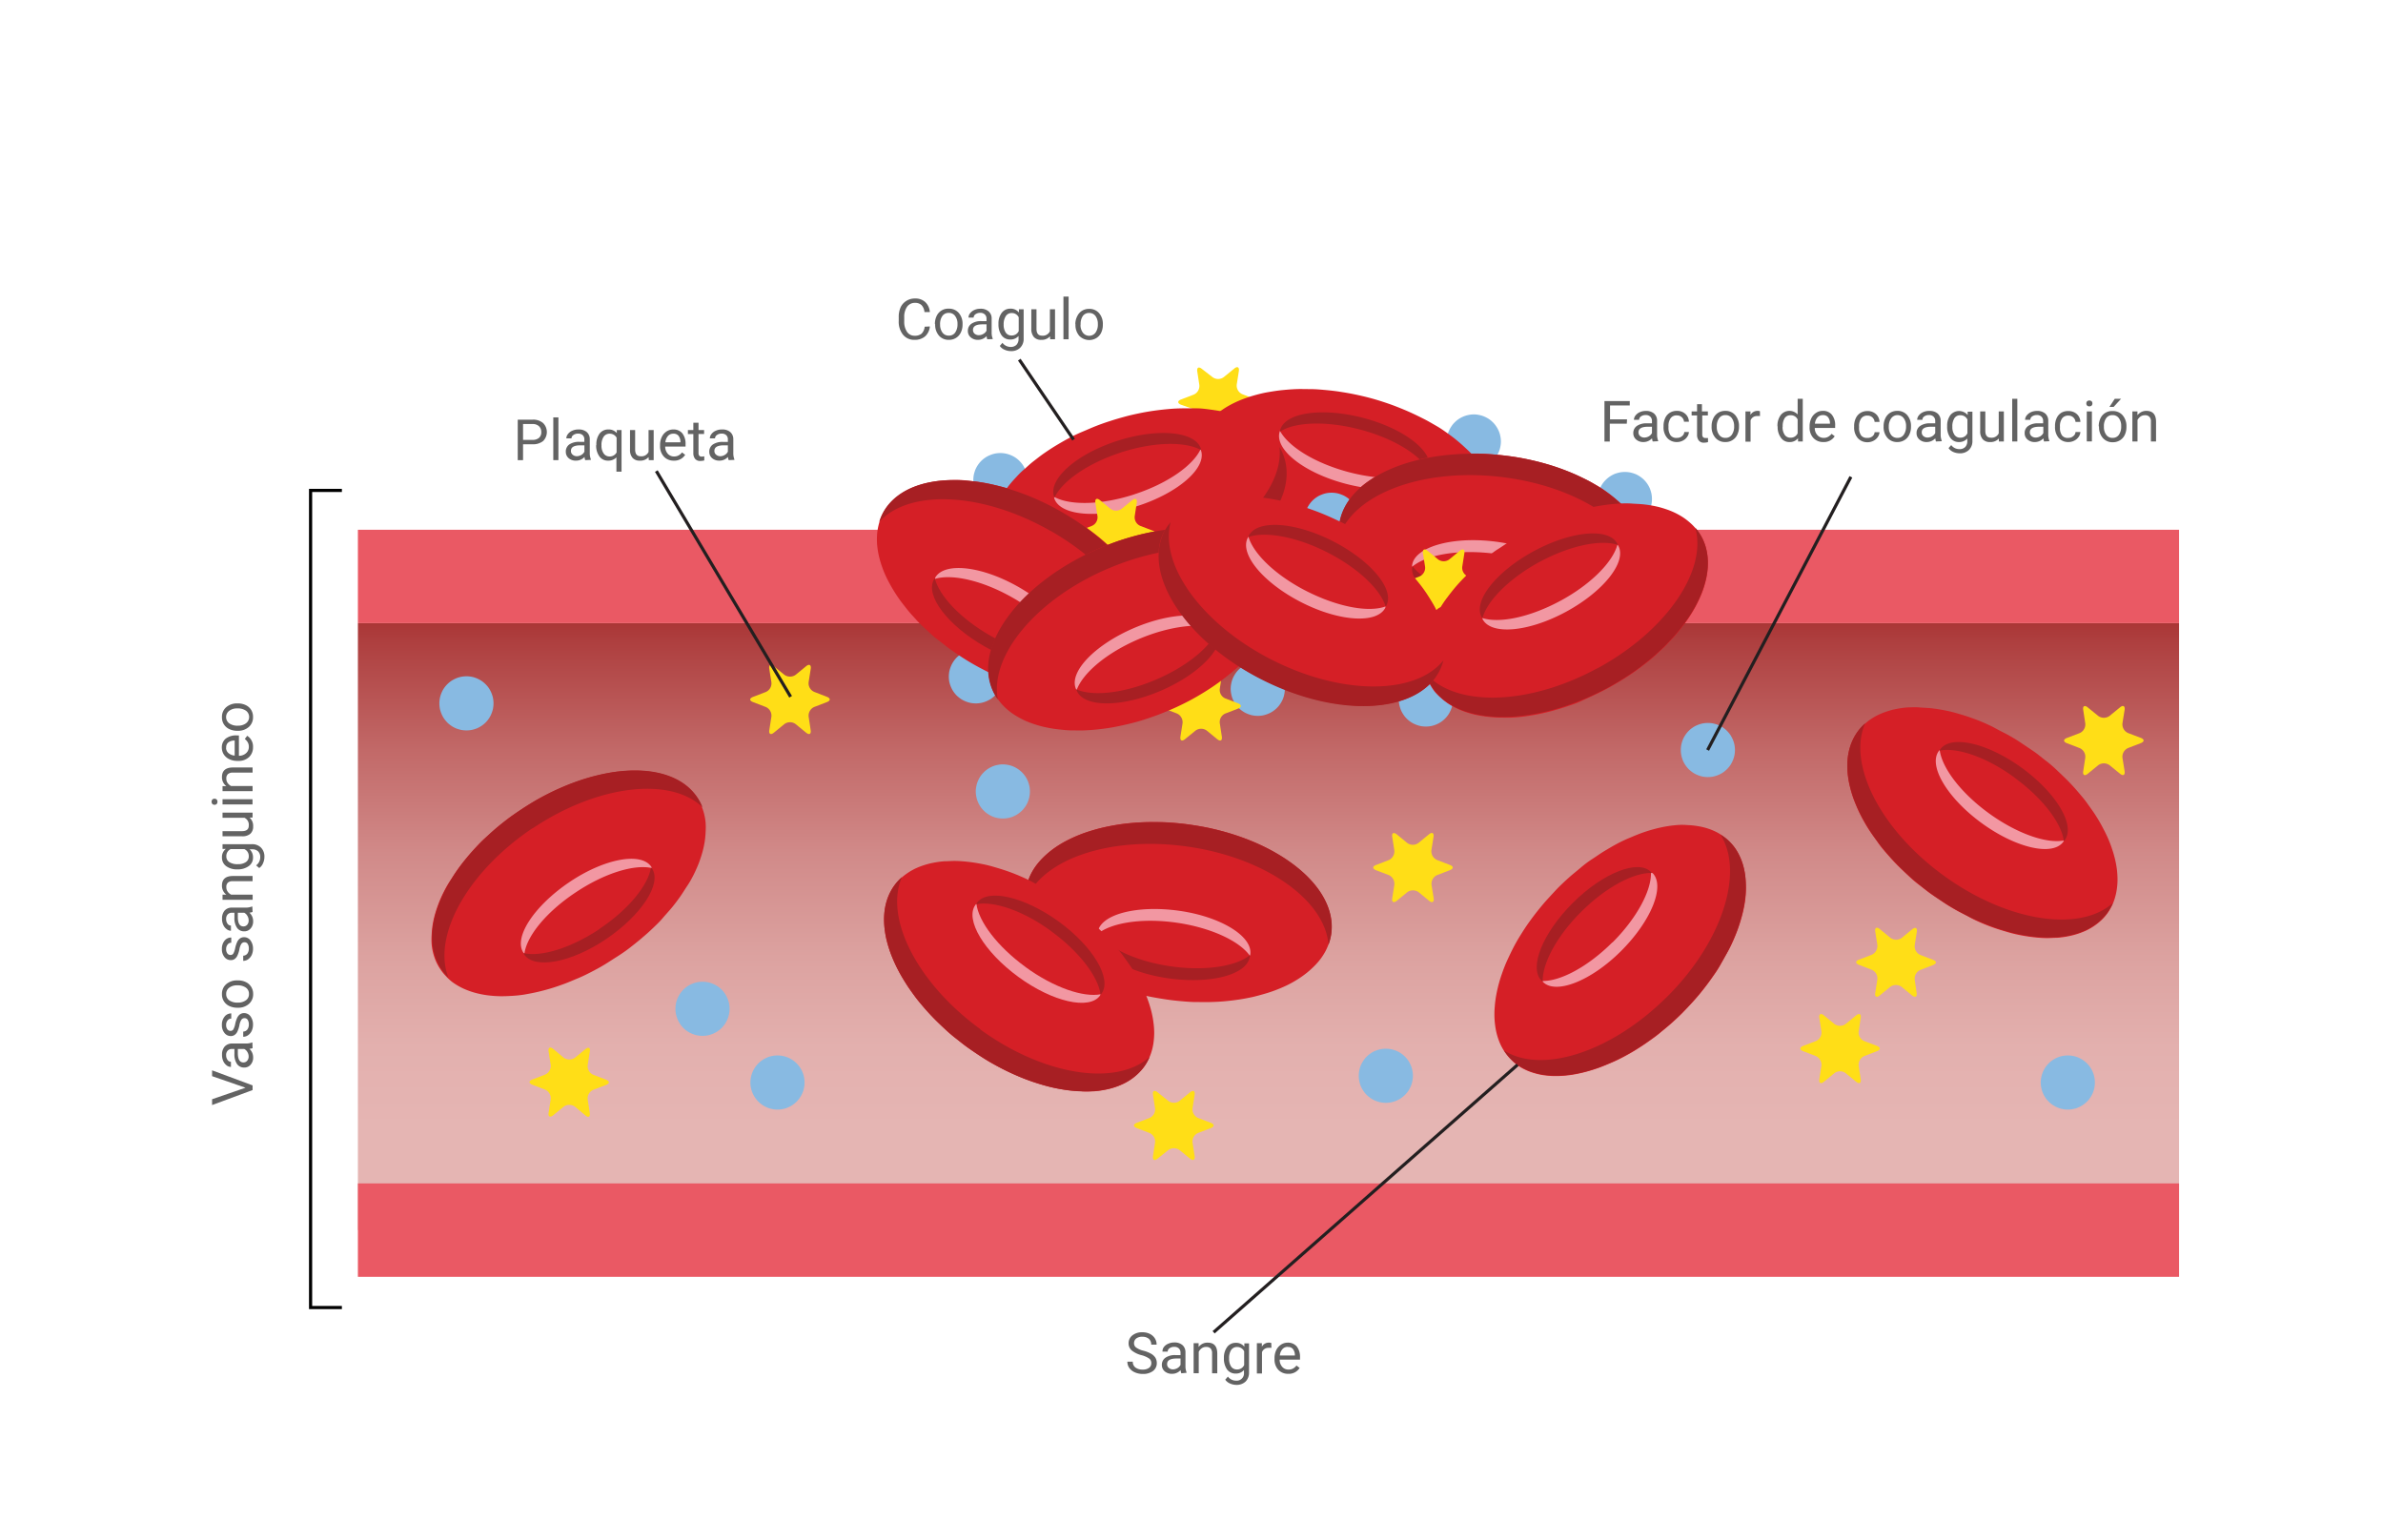 <svg id="Layer_1" data-name="Layer 1" xmlns="http://www.w3.org/2000/svg" xmlns:xlink="http://www.w3.org/1999/xlink" viewBox="0 0 376.73 243.56"><defs><style>.cls-1{fill:url(#linear-gradient);}.cls-2{fill:#ea5964;}.cls-3{fill:#ffde17;}.cls-4{fill:#88bae2;}.cls-5{fill:#d51f26;}.cls-6{fill:#f297a2;}.cls-7{fill:#a71f23;}.cls-8,.cls-9{fill:none;stroke-miterlimit:10;stroke-width:0.5px;}.cls-8{stroke:#231f20;}.cls-9{stroke:#000;}.cls-10{fill:#636363;}</style><linearGradient id="linear-gradient" x1="-2512.18" y1="2713.76" x2="-2512.18" y2="2617.79" gradientTransform="matrix(-1, 0, 0, 1, -2311.64, -2519.25)" gradientUnits="userSpaceOnUse"><stop offset="0" stop-color="#e5b5b3"/><stop offset="0.17" stop-color="#e5b5b3"/><stop offset="0.3" stop-color="#e3b0ae"/><stop offset="0.45" stop-color="#dca2a0"/><stop offset="0.62" stop-color="#d18a89"/><stop offset="0.79" stop-color="#c26968"/><stop offset="0.97" stop-color="#ae3f3f"/><stop offset="1" stop-color="#aa3636"/></linearGradient></defs><rect class="cls-1" x="56.58" y="98.54" width="287.91" height="95.97"/><rect class="cls-2" x="56.58" y="83.77" width="287.91" height="14.77"/><rect class="cls-2" x="56.58" y="187.13" width="287.91" height="14.77"/><path class="cls-3" d="M298.86,148.3a1.5,1.5,0,0,0,1.8,0l1.65-1.36c.5-.4.82-.21.72.41l-.33,2.1a1.51,1.51,0,0,0,.9,1.56l2,.77c.59.22.59.59,0,.82l-2,.77a1.49,1.49,0,0,0-.9,1.55L303,157c.1.62-.22.8-.72.41l-1.65-1.36a1.53,1.53,0,0,0-1.8,0l-1.66,1.36c-.48.39-.81.21-.71-.41l.33-2.11a1.49,1.49,0,0,0-.9-1.55l-2-.77c-.59-.23-.59-.6,0-.82l2-.77a1.53,1.53,0,0,0,.9-1.56l-.33-2.1c-.1-.62.23-.81.71-.41Z"/><path class="cls-3" d="M290,161.92a1.5,1.5,0,0,0,1.78,0l1.67-1.36c.49-.4.81-.21.71.41l-.32,2.11a1.47,1.47,0,0,0,.89,1.55l2,.76c.59.24.59.61,0,.83l-2,.77a1.5,1.5,0,0,0-.89,1.56l.32,2.1c.1.62-.22.81-.71.41l-1.67-1.36a1.47,1.47,0,0,0-1.78,0l-1.66,1.36c-.49.4-.81.21-.72-.41l.33-2.1a1.52,1.52,0,0,0-.89-1.56l-2-.77c-.59-.22-.59-.59,0-.83l2-.76a1.48,1.48,0,0,0,.89-1.55l-.33-2.11c-.09-.62.23-.81.72-.41Z"/><path class="cls-3" d="M222.46,133.29a1.49,1.49,0,0,0,1.79,0l1.66-1.36c.49-.4.81-.21.72.41l-.34,2.1a1.51,1.51,0,0,0,.92,1.56l2,.77c.6.22.6.6,0,.83l-2,.77a1.51,1.51,0,0,0-.9,1.55l.34,2.11c.09.62-.23.81-.72.41l-1.66-1.36a1.52,1.52,0,0,0-1.79,0l-1.66,1.36c-.5.4-.82.21-.72-.41l.33-2.11a1.5,1.5,0,0,0-.89-1.55l-2-.76c-.59-.24-.59-.61,0-.83l2-.77a1.52,1.52,0,0,0,.89-1.56l-.33-2.1c-.1-.62.22-.81.72-.41Z"/><path class="cls-3" d="M331.71,113.21a1.52,1.52,0,0,0,1.79,0l1.66-1.36c.49-.4.81-.21.72.41l-.34,2.11a1.51,1.51,0,0,0,.9,1.55l2,.76c.59.23.59.6,0,.83l-2,.77a1.51,1.51,0,0,0-.9,1.55l.34,2.1c.09.63-.23.82-.72.42L333.5,121a1.52,1.52,0,0,0-1.79,0l-1.66,1.36c-.49.4-.82.21-.71-.42l.32-2.1a1.49,1.49,0,0,0-.9-1.55l-2-.77c-.59-.23-.59-.6,0-.83l2-.76a1.49,1.49,0,0,0,.9-1.55l-.32-2.11c-.11-.62.22-.81.71-.41Z"/><path class="cls-3" d="M184.69,174.08a1.49,1.49,0,0,0,1.79,0l1.66-1.36c.49-.4.81-.21.72.41l-.33,2.11a1.51,1.51,0,0,0,.89,1.55l2,.76c.59.23.59.6,0,.83l-2,.77a1.48,1.48,0,0,0-.89,1.55l.33,2.1c.09.63-.23.81-.72.42l-1.66-1.36a1.52,1.52,0,0,0-1.79,0L183,183.22c-.5.39-.82.21-.72-.42l.32-2.1a1.47,1.47,0,0,0-.89-1.55l-2-.77c-.59-.23-.59-.6,0-.83l2-.76a1.48,1.48,0,0,0,.89-1.55l-.32-2.11c-.1-.62.22-.81.72-.41Z"/><path class="cls-3" d="M124,106.7a1.52,1.52,0,0,0,1.79,0l1.66-1.36c.49-.39.81-.21.72.41l-.33,2.11a1.48,1.48,0,0,0,.89,1.55l2,.78c.59.23.59.6,0,.83l-2,.77a1.5,1.5,0,0,0-.89,1.55l.32,2.11c.1.62-.22.81-.72.41l-1.66-1.36a1.5,1.5,0,0,0-1.78,0l-1.66,1.36c-.5.4-.82.21-.72-.41l.33-2.11a1.49,1.49,0,0,0-.9-1.55l-2-.77c-.6-.22-.6-.59,0-.82l2-.77a1.49,1.49,0,0,0,.9-1.55l-.33-2.11c-.1-.62.22-.8.72-.41Z"/><path class="cls-3" d="M89.11,167.25a1.52,1.52,0,0,0,1.79,0l1.66-1.36c.49-.39.81-.21.68.42l-.33,2.1a1.49,1.49,0,0,0,.9,1.55l2,.77c.59.23.59.6,0,.83l-2,.76a1.49,1.49,0,0,0-.9,1.55l.33,2.11c.1.62-.23.81-.68.41L90.9,175a1.52,1.52,0,0,0-1.79,0l-1.66,1.36c-.5.4-.82.21-.72-.41l.33-2.11a1.49,1.49,0,0,0-.9-1.55l-2-.76c-.59-.23-.59-.6,0-.83l2-.77a1.49,1.49,0,0,0,.9-1.55l-.33-2.1c-.1-.63.22-.81.72-.42Z"/><path class="cls-3" d="M191.68,59.63a1.49,1.49,0,0,0,1.79,0l1.67-1.36c.48-.4.81-.21.71.42l-.33,2.1a1.49,1.49,0,0,0,.9,1.55l2,.77c.59.22.59.6,0,.83l-2,.76a1.49,1.49,0,0,0-.9,1.55l.33,2.11c.1.62-.23.81-.71.41l-1.67-1.36a1.52,1.52,0,0,0-1.79,0L190,68.77c-.5.4-.82.21-.72-.41l.32-2.11a1.5,1.5,0,0,0-.89-1.55l-2-.7c-.59-.23-.59-.61,0-.83l2-.77a1.48,1.48,0,0,0,.89-1.55l-.32-2.1c-.1-.63.22-.82.72-.42Z"/><path class="cls-4" d="M326.9,166.9a4,4,0,0,1,.84.08,3.86,3.86,0,0,1,.8.24,4.46,4.46,0,0,1,1.39.93,3.67,3.67,0,0,1,.53.65,4.06,4.06,0,0,1,.4.74,4.59,4.59,0,0,1,.24.8,3.92,3.92,0,0,1,.08.84,3.83,3.83,0,0,1-.08.83,4.35,4.35,0,0,1-.24.8,4.06,4.06,0,0,1-.4.74,3.67,3.67,0,0,1-.53.65,4.46,4.46,0,0,1-1.39.93,3.86,3.86,0,0,1-.8.24,4,4,0,0,1-.84.09,3.84,3.84,0,0,1-.83-.09,3.69,3.69,0,0,1-.8-.24,4.06,4.06,0,0,1-.74-.4,3.67,3.67,0,0,1-.65-.53,4.24,4.24,0,0,1-.54-.65,4.73,4.73,0,0,1-.39-.74,3.69,3.69,0,0,1-.24-.8,3.84,3.84,0,0,1-.09-.83,3.93,3.93,0,0,1,.09-.84,3.86,3.86,0,0,1,.24-.8,4.73,4.73,0,0,1,.39-.74,4.24,4.24,0,0,1,.54-.65,3.67,3.67,0,0,1,.65-.53,4.06,4.06,0,0,1,.74-.4,3.69,3.69,0,0,1,.8-.24A3.83,3.83,0,0,1,326.9,166.9Z"/><path class="cls-4" d="M270,114.32a4.58,4.58,0,0,1,.83.08,4.47,4.47,0,0,1,.81.25,3.75,3.75,0,0,1,.74.39,4.1,4.1,0,0,1,.64.53,4.78,4.78,0,0,1,.54.65,5.22,5.22,0,0,1,.39.74,4.63,4.63,0,0,1,.25.8,4.78,4.78,0,0,1,.08.84,4.58,4.58,0,0,1-.08.83,4.47,4.47,0,0,1-.25.81,5.22,5.22,0,0,1-.39.74,4.51,4.51,0,0,1-1.18,1.18,4.36,4.36,0,0,1-.74.39,4.47,4.47,0,0,1-.81.25,4.58,4.58,0,0,1-.83.08,4.78,4.78,0,0,1-.84-.08,4.63,4.63,0,0,1-.8-.25,4,4,0,0,1-.74-.39,5.56,5.56,0,0,1-.65-.53,4.7,4.7,0,0,1-.53-.65,4.42,4.42,0,0,1-.4-.74,5.41,5.41,0,0,1-.24-.81,4.58,4.58,0,0,1-.08-.83,4.78,4.78,0,0,1,.08-.84,5.65,5.65,0,0,1,.24-.8,4.42,4.42,0,0,1,.4-.74,4.14,4.14,0,0,1,1.18-1.18,3.49,3.49,0,0,1,.74-.39,4.63,4.63,0,0,1,.8-.25A4.78,4.78,0,0,1,270,114.32Z"/><path class="cls-4" d="M219.09,165.83a4.58,4.58,0,0,1,.83.08,4.14,4.14,0,0,1,.8.25,3.49,3.49,0,0,1,.74.39,4.18,4.18,0,0,1,.65.53,4.78,4.78,0,0,1,.54.65,5.22,5.22,0,0,1,.39.74,3.86,3.86,0,0,1,.24.8,4,4,0,0,1,.09.84,3.84,3.84,0,0,1-.09.83,3.78,3.78,0,0,1-.24.81,5.22,5.22,0,0,1-.39.74,4.78,4.78,0,0,1-.54.65,4.84,4.84,0,0,1-.65.53,4,4,0,0,1-.74.39,4.14,4.14,0,0,1-.8.25,4.58,4.58,0,0,1-.83.08,4.78,4.78,0,0,1-.84-.08,4.63,4.63,0,0,1-.8-.25,4,4,0,0,1-.74-.39,5.56,5.56,0,0,1-.65-.53,4.07,4.07,0,0,1-.53-.65,4.07,4.07,0,0,1-.64-1.55,3.83,3.83,0,0,1-.08-.83,4,4,0,0,1,.08-.84,4.59,4.59,0,0,1,.24-.8,4.42,4.42,0,0,1,.4-.74,4.07,4.07,0,0,1,.53-.65,4.7,4.7,0,0,1,.65-.53,3.49,3.49,0,0,1,.74-.39,4.63,4.63,0,0,1,.8-.25A4.78,4.78,0,0,1,219.09,165.83Z"/><path class="cls-4" d="M158.54,120.87a4,4,0,0,1,.84.09,3.86,3.86,0,0,1,.8.24,4.46,4.46,0,0,1,1.39.93,4.18,4.18,0,0,1,.53.65,4.06,4.06,0,0,1,.4.74,5.29,5.29,0,0,1,.24.8,4.58,4.58,0,0,1,.08.83,4.69,4.69,0,0,1-.08.84,5.65,5.65,0,0,1-.24.8,4.06,4.06,0,0,1-.4.74,4.18,4.18,0,0,1-.53.65,4.46,4.46,0,0,1-1.39.93,3.86,3.86,0,0,1-.8.24,4,4,0,0,1-.84.08,3.83,3.83,0,0,1-.83-.08,3.78,3.78,0,0,1-.81-.24,4.85,4.85,0,0,1-.74-.4,4,4,0,0,1-.64-.53,4.24,4.24,0,0,1-.54-.65,4.73,4.73,0,0,1-.39-.74,3.86,3.86,0,0,1-.24-.8,3.93,3.93,0,0,1-.09-.84,3.84,3.84,0,0,1,.09-.83,3.69,3.69,0,0,1,.24-.8,4.73,4.73,0,0,1,.39-.74,4.24,4.24,0,0,1,.54-.65,4,4,0,0,1,.64-.53,4.85,4.85,0,0,1,.74-.4,3.78,3.78,0,0,1,.81-.24A3.84,3.84,0,0,1,158.54,120.87Z"/><path class="cls-4" d="M122.91,166.9a4,4,0,0,1,.84.08,3.86,3.86,0,0,1,.8.24,4.06,4.06,0,0,1,.74.4,4.14,4.14,0,0,1,1.18,1.18,4.06,4.06,0,0,1,.4.74,3.86,3.86,0,0,1,.24.8,3.92,3.92,0,0,1,.08.84,3.83,3.83,0,0,1-.08.83,3.69,3.69,0,0,1-.24.8,4.06,4.06,0,0,1-.4.74,4.14,4.14,0,0,1-1.18,1.18,4.06,4.06,0,0,1-.74.4,3.86,3.86,0,0,1-.8.24,4,4,0,0,1-.84.09,3.84,3.84,0,0,1-.83-.09,3.69,3.69,0,0,1-.8-.24,4.06,4.06,0,0,1-.74-.4,4.14,4.14,0,0,1-1.18-1.18,4.06,4.06,0,0,1-.4-.74,3.69,3.69,0,0,1-.24-.8,3.84,3.84,0,0,1-.09-.83,3.93,3.93,0,0,1,.09-.84,3.86,3.86,0,0,1,.24-.8,4.06,4.06,0,0,1,.4-.74,4.14,4.14,0,0,1,1.18-1.18,4.06,4.06,0,0,1,.74-.4,3.69,3.69,0,0,1,.8-.24A3.83,3.83,0,0,1,122.91,166.9Z"/><path class="cls-4" d="M111.06,155.24a4.78,4.78,0,0,1,.84.08,4.63,4.63,0,0,1,.8.25,3.75,3.75,0,0,1,.74.39,4.14,4.14,0,0,1,1.18,1.18,4.36,4.36,0,0,1,.39.74,4.63,4.63,0,0,1,.25.8,4.78,4.78,0,0,1,.08.84,4.58,4.58,0,0,1-.08.83,4.47,4.47,0,0,1-.25.81,4.36,4.36,0,0,1-.39.74,4.7,4.7,0,0,1-.53.65,5.56,5.56,0,0,1-.65.53,4.36,4.36,0,0,1-.74.39,4.63,4.63,0,0,1-.8.25,4.78,4.78,0,0,1-.84.08,4.58,4.58,0,0,1-.83-.08,4.47,4.47,0,0,1-.81-.25,4.36,4.36,0,0,1-.74-.39,4.14,4.14,0,0,1-1.18-1.18,4.36,4.36,0,0,1-.39-.74,4.47,4.47,0,0,1-.25-.81,4.58,4.58,0,0,1-.08-.83,4.78,4.78,0,0,1,.08-.84,4.63,4.63,0,0,1,.25-.8,4.36,4.36,0,0,1,.39-.74,5.56,5.56,0,0,1,.53-.65,4.7,4.7,0,0,1,.65-.53,3.75,3.75,0,0,1,.74-.39,4.47,4.47,0,0,1,.81-.25A4.58,4.58,0,0,1,111.06,155.24Z"/><path class="cls-4" d="M73.74,106.94a4.78,4.78,0,0,1,.84.08,4.63,4.63,0,0,1,.8.25,5.22,5.22,0,0,1,.74.39,4.78,4.78,0,0,1,.65.54,4.1,4.1,0,0,1,.53.64,4.36,4.36,0,0,1,.39.74,4.47,4.47,0,0,1,.25.81,4.58,4.58,0,0,1,.08.83,4.78,4.78,0,0,1-.08.84,4.63,4.63,0,0,1-.25.8,4,4,0,0,1-.39.74,4.14,4.14,0,0,1-1.18,1.18,4.42,4.42,0,0,1-.74.4,5.65,5.65,0,0,1-.8.24,4.78,4.78,0,0,1-.84.08,4.58,4.58,0,0,1-.83-.08,5.41,5.41,0,0,1-.81-.24,4.42,4.42,0,0,1-.74-.4,4.7,4.7,0,0,1-.65-.53,5.56,5.56,0,0,1-.53-.65,4,4,0,0,1-.39-.74,4.63,4.63,0,0,1-.25-.8,4.78,4.78,0,0,1-.08-.84,4.58,4.58,0,0,1,.08-.83,4.47,4.47,0,0,1,.25-.81,4.36,4.36,0,0,1,.39-.74,4.51,4.51,0,0,1,1.18-1.18,5.22,5.22,0,0,1,.74-.39,4.47,4.47,0,0,1,.81-.25A4.58,4.58,0,0,1,73.74,106.94Z"/><path class="cls-4" d="M225.42,106.33a4.58,4.58,0,0,1,.83.08,4.47,4.47,0,0,1,.81.25,4.36,4.36,0,0,1,.74.39,4.51,4.51,0,0,1,1.18,1.18,5.22,5.22,0,0,1,.39.74,4.47,4.47,0,0,1,.25.81,4.58,4.58,0,0,1,.08.83,4.78,4.78,0,0,1-.08.84,4.63,4.63,0,0,1-.25.8,5.22,5.22,0,0,1-.39.74,4.78,4.78,0,0,1-.54.65,4.1,4.1,0,0,1-.64.53,4.36,4.36,0,0,1-.74.39,4.47,4.47,0,0,1-.81.25,4.58,4.58,0,0,1-.83.08,4.78,4.78,0,0,1-.84-.08,4.63,4.63,0,0,1-.8-.25,4,4,0,0,1-.74-.39,4.14,4.14,0,0,1-1.18-1.18,4.42,4.42,0,0,1-.4-.74,5.65,5.65,0,0,1-.24-.8,4.78,4.78,0,0,1-.08-.84,4.58,4.58,0,0,1,.08-.83,5.41,5.41,0,0,1,.24-.81,4.42,4.42,0,0,1,.4-.74,4.7,4.7,0,0,1,.53-.65,5.56,5.56,0,0,1,.65-.53,4,4,0,0,1,.74-.39,4.63,4.63,0,0,1,.8-.25A4.78,4.78,0,0,1,225.42,106.33Z"/><path class="cls-4" d="M154.27,102.67a4.58,4.58,0,0,1,.83.08,4.47,4.47,0,0,1,.81.25,3.75,3.75,0,0,1,.74.39,4.7,4.7,0,0,1,.65.53,5.56,5.56,0,0,1,.53.65,4.36,4.36,0,0,1,.39.74,4.63,4.63,0,0,1,.25.8,4.78,4.78,0,0,1,.08.84,4.58,4.58,0,0,1-.08.83,4.47,4.47,0,0,1-.25.81,4.36,4.36,0,0,1-.39.74,4.14,4.14,0,0,1-1.18,1.18,4.36,4.36,0,0,1-.74.39,4.47,4.47,0,0,1-.81.25,4.58,4.58,0,0,1-.83.08,4.78,4.78,0,0,1-.84-.08,4.63,4.63,0,0,1-.8-.25,4.36,4.36,0,0,1-.74-.39,5.56,5.56,0,0,1-.65-.53,4.7,4.7,0,0,1-.53-.65,4.36,4.36,0,0,1-.39-.74,4.47,4.47,0,0,1-.25-.81A4.58,4.58,0,0,1,150,107a4.78,4.78,0,0,1,.08-.84,4.63,4.63,0,0,1,.25-.8,4.36,4.36,0,0,1,.39-.74,4.14,4.14,0,0,1,1.18-1.18,3.75,3.75,0,0,1,.74-.39,4.63,4.63,0,0,1,.8-.25A4.78,4.78,0,0,1,154.27,102.67Z"/><path class="cls-4" d="M198.84,104.64a4.69,4.69,0,0,1,.84.08,4.63,4.63,0,0,1,.8.25,3.49,3.49,0,0,1,.74.39,4.18,4.18,0,0,1,.65.53,4.07,4.07,0,0,1,.53.65,4.42,4.42,0,0,1,.4.74,3.86,3.86,0,0,1,.24.8,4,4,0,0,1,.08.84,3.83,3.83,0,0,1-.08.83,3.78,3.78,0,0,1-.24.81,4.42,4.42,0,0,1-.4.74,4.07,4.07,0,0,1-.53.65,4.84,4.84,0,0,1-.65.53,4,4,0,0,1-.74.39,4.63,4.63,0,0,1-.8.25,4.4,4.4,0,0,1-1.67,0,4.37,4.37,0,0,1-.8-.25,4,4,0,0,1-.74-.39,4.84,4.84,0,0,1-.65-.53,4.07,4.07,0,0,1-.53-.65,4.42,4.42,0,0,1-.4-.74,3.78,3.78,0,0,1-.24-.81,3.84,3.84,0,0,1-.09-.83,4,4,0,0,1,.09-.84,3.86,3.86,0,0,1,.24-.8,4.42,4.42,0,0,1,.4-.74,4.07,4.07,0,0,1,.53-.65,4.18,4.18,0,0,1,.65-.53,3.49,3.49,0,0,1,.74-.39,4.37,4.37,0,0,1,.8-.25A4.67,4.67,0,0,1,198.84,104.64Z"/><path class="cls-4" d="M233,65.53a3.84,3.84,0,0,1,.83.09,3.69,3.69,0,0,1,.8.24,4.73,4.73,0,0,1,.74.39,4.24,4.24,0,0,1,.65.54,3.67,3.67,0,0,1,.53.65,4.06,4.06,0,0,1,.4.74,3.53,3.53,0,0,1,.24.8,3.84,3.84,0,0,1,.09.83,4,4,0,0,1-.09.84,3.86,3.86,0,0,1-.24.8,4.46,4.46,0,0,1-.93,1.39,3.67,3.67,0,0,1-.65.53,4.06,4.06,0,0,1-.74.4,4.35,4.35,0,0,1-.8.24,4.58,4.58,0,0,1-.83.08,4.69,4.69,0,0,1-.84-.08,4.59,4.59,0,0,1-.8-.24,4.06,4.06,0,0,1-.74-.4,3.67,3.67,0,0,1-.65-.53,4.46,4.46,0,0,1-.93-1.39,3.86,3.86,0,0,1-.24-.8,4,4,0,0,1-.08-.84,3.83,3.83,0,0,1,.08-.83,3.53,3.53,0,0,1,.24-.8,4.06,4.06,0,0,1,.4-.74,3.67,3.67,0,0,1,.53-.65,4.24,4.24,0,0,1,.65-.54,4.73,4.73,0,0,1,.74-.39,3.86,3.86,0,0,1,.8-.24A3.93,3.93,0,0,1,233,65.53Z"/><path class="cls-4" d="M256.88,74.63a4.78,4.78,0,0,1,.84.08,5.65,5.65,0,0,1,.8.24,4.06,4.06,0,0,1,.74.4,4.14,4.14,0,0,1,1.18,1.18,4.06,4.06,0,0,1,.4.74,5.65,5.65,0,0,1,.24.8,4.78,4.78,0,0,1,.08.84,4.58,4.58,0,0,1-.08.83,5.41,5.41,0,0,1-.24.81,4.42,4.42,0,0,1-.4.74,4.1,4.1,0,0,1-.53.64,4,4,0,0,1-1.39.93,4.63,4.63,0,0,1-.8.25,4.78,4.78,0,0,1-.84.08,4.58,4.58,0,0,1-.83-.08,4.47,4.47,0,0,1-.81-.25,5.83,5.83,0,0,1-.74-.39,4.69,4.69,0,0,1-.64-.54,4.16,4.16,0,0,1-.54-.64,5.22,5.22,0,0,1-.39-.74,3.78,3.78,0,0,1-.24-.81,3.84,3.84,0,0,1-.09-.83,4,4,0,0,1,.09-.84,3.86,3.86,0,0,1,.24-.8,4,4,0,0,1,.93-1.39,4.62,4.62,0,0,1,.64-.53,4.85,4.85,0,0,1,.74-.4,5.41,5.41,0,0,1,.81-.24A4.58,4.58,0,0,1,256.88,74.63Z"/><path class="cls-4" d="M158.15,71.64a4.58,4.58,0,0,1,.83.08,4.47,4.47,0,0,1,.81.25,4.36,4.36,0,0,1,.74.39,4.1,4.1,0,0,1,.64.53,4.78,4.78,0,0,1,.54.65,5.22,5.22,0,0,1,.39.74,4.63,4.63,0,0,1,.25.8,4.78,4.78,0,0,1,.08.84,4.58,4.58,0,0,1-.08.83,4.47,4.47,0,0,1-.25.81,5.22,5.22,0,0,1-.39.74,4.51,4.51,0,0,1-1.18,1.18,4.36,4.36,0,0,1-.74.39,4.47,4.47,0,0,1-.81.25,4.58,4.58,0,0,1-.83.08,4.78,4.78,0,0,1-.84-.08,4.63,4.63,0,0,1-.8-.25,4,4,0,0,1-.74-.39,5.56,5.56,0,0,1-.65-.53,4.7,4.7,0,0,1-.53-.65,4.42,4.42,0,0,1-.4-.74,5.41,5.41,0,0,1-.24-.81,4.58,4.58,0,0,1-.08-.83,4.78,4.78,0,0,1,.08-.84,5.65,5.65,0,0,1,.24-.8,4.42,4.42,0,0,1,.4-.74,4.14,4.14,0,0,1,1.18-1.18,4,4,0,0,1,.74-.39,4.63,4.63,0,0,1,.8-.25A4.78,4.78,0,0,1,158.15,71.64Z"/><path class="cls-5" d="M189.22,70.08a7.63,7.63,0,0,1,.46-1.29,8.6,8.6,0,0,1,.68-1.22,10.61,10.61,0,0,1,.9-1.13,11,11,0,0,1,1.11-1,14.61,14.61,0,0,1,1.31-.94,16.07,16.07,0,0,1,1.49-.82,17.76,17.76,0,0,1,1.65-.69c.58-.21,1.19-.4,1.82-.57s1.28-.32,2-.44,1.36-.22,2.06-.29,1.43-.13,2.17-.16,1.48,0,2.24,0,1.52.06,2.29.13,1.55.15,2.33.27,1.56.25,2.34.41,1.56.34,2.33.54,1.54.43,2.3.68,1.5.51,2.23.8,1.46.59,2.16.91,1.39.66,2.06,1,1.32.73,2,1.12,1.22.79,1.8,1.2,1.13.84,1.65,1.28,1,.89,1.48,1.34.9.92,1.3,1.39.76,1,1.1,1.43.62,1,.89,1.44a14.48,14.48,0,0,1,.67,1.46,10.47,10.47,0,0,1,.45,1.45,9,9,0,0,1,.22,1.43,8.18,8.18,0,0,1,0,1.4,8.24,8.24,0,0,1-.7,2.64,8.6,8.6,0,0,1-.68,1.22,10.61,10.61,0,0,1-.9,1.13,11,11,0,0,1-1.11,1,12.78,12.78,0,0,1-1.31.93,12.44,12.44,0,0,1-1.49.82,15.6,15.6,0,0,1-1.66.7c-.58.21-1.18.4-1.81.57s-1.28.31-1.95.44-1.36.22-2.06.29-1.43.13-2.17.16-1.48,0-2.24,0-1.52-.06-2.29-.13-1.55-.16-2.33-.27-1.56-.25-2.34-.41-1.56-.34-2.33-.54-1.54-.43-2.3-.68-1.5-.51-2.23-.8-1.46-.59-2.16-.91-1.4-.67-2.06-1-1.32-.73-2-1.12-1.22-.79-1.8-1.2-1.13-.84-1.65-1.28-1-.89-1.48-1.34-.9-.92-1.3-1.39-.76-1-1.1-1.43-.62-1-.89-1.45a13.39,13.39,0,0,1-.67-1.45,10.47,10.47,0,0,1-.45-1.45,9,9,0,0,1-.22-1.43,8.18,8.18,0,0,1,0-1.4A7.63,7.63,0,0,1,189.22,70.08Z"/><path class="cls-6" d="M213.23,74.66c-5.33-1.42-9.51-4-10.87-6.52a1,1,0,0,0-.08.21c-.74,2.79,3.94,6.44,10.46,8.15s12.38.85,13.12-1.94v-.23c-2.36,1.52-7.3,1.73-12.63.33Z"/><path class="cls-7" d="M215,67.92c5.34,1.41,9.51,4,10.87,6.53,0-.08.06-.15.08-.22.74-2.79-3.94-6.45-10.45-8.15s-12.39-.85-13.12,1.94a.43.43,0,0,1,0,.22C204.74,66.72,209.67,66.52,215,67.92Z"/><path class="cls-7" d="M210.13,86.41c-12-3.17-20.58-10.93-20.28-18a8.08,8.08,0,0,0-.63,1.63c-2,7.48,7,16.27,20,19.7s25.13.19,27.13-7.24a8.5,8.5,0,0,0,.26-1.74c-3.21,6.29-14.48,8.79-26.5,5.61Z"/><path class="cls-4" d="M210.51,77.91a4.69,4.69,0,0,1,.84.08,4.37,4.37,0,0,1,.8.25,3.49,3.49,0,0,1,.74.39,4.18,4.18,0,0,1,.65.53,4.07,4.07,0,0,1,.53.65,4.42,4.42,0,0,1,.4.74,3.86,3.86,0,0,1,.24.8,4,4,0,0,1,.08.84,3.83,3.83,0,0,1-.08.83,3.78,3.78,0,0,1-.24.81,4.42,4.42,0,0,1-.4.74,4.07,4.07,0,0,1-.53.65,4.84,4.84,0,0,1-.65.53,4,4,0,0,1-.74.39,4.37,4.37,0,0,1-.8.25,4.4,4.4,0,0,1-1.67,0,4.37,4.37,0,0,1-.8-.25,4,4,0,0,1-.74-.39,4.84,4.84,0,0,1-.65-.53,4.07,4.07,0,0,1-.53-.65,4.42,4.42,0,0,1-.4-.74,3.78,3.78,0,0,1-.24-.81,3.83,3.83,0,0,1-.08-.83,4,4,0,0,1,.08-.84,3.86,3.86,0,0,1,.24-.8,4.42,4.42,0,0,1,.4-.74,4.07,4.07,0,0,1,.53-.65,4.18,4.18,0,0,1,.65-.53,3.49,3.49,0,0,1,.74-.39,4.37,4.37,0,0,1,.8-.25A4.67,4.67,0,0,1,210.51,77.91Z"/><path class="cls-5" d="M175.55,66.56c.76-.25,1.53-.47,2.3-.68s1.54-.38,2.31-.54,1.54-.29,2.31-.4,1.53-.19,2.29-.26,1.5-.1,2.24-.11,1.45,0,2.16,0,1.41.09,2.08.18,1.34.19,2,.32,1.26.29,1.85.47,1.15.38,1.69.6a15.5,15.5,0,0,1,1.53.74,12.13,12.13,0,0,1,1.36.86,11.23,11.23,0,0,1,1.16,1,9.84,9.84,0,0,1,1,1.09,9.66,9.66,0,0,1,.75,1.17,8.3,8.3,0,0,1,.53,1.27,8.56,8.56,0,0,1,.31,1.33,8.11,8.11,0,0,1,.08,1.4,9,9,0,0,1-.14,1.44,10.21,10.21,0,0,1-.37,1.47,13.16,13.16,0,0,1-.59,1.49,13.77,13.77,0,0,1-.81,1.5,16.87,16.87,0,0,1-1,1.48c-.38.49-.78,1-1.22,1.46s-.91,1-1.4,1.42-1,.93-1.58,1.37-1.13.88-1.74,1.3-1.22.83-1.87,1.23-1.32.77-2,1.13-1.39.71-2.11,1-1.45.63-2.19.92-1.49.55-2.25.8-1.52.47-2.29.67-1.55.39-2.32.54-1.54.3-2.31.41-1.53.19-2.28.25-1.51.1-2.24.12-1.46,0-2.17,0-1.4-.1-2.08-.18-1.33-.19-2-.33-1.25-.28-1.84-.46a17,17,0,0,1-1.7-.61,15.47,15.47,0,0,1-1.53-.73c-.48-.27-.93-.56-1.36-.86a11.11,11.11,0,0,1-1.16-1,8.07,8.07,0,0,1-1-1.08,7.81,7.81,0,0,1-.75-1.18,7.36,7.36,0,0,1-.54-1.26,8.56,8.56,0,0,1-.31-1.33,9.32,9.32,0,0,1-.08-1.4,10.31,10.31,0,0,1,.14-1.44,11.3,11.3,0,0,1,.37-1.47,13.3,13.3,0,0,1,.59-1.5c.24-.49.51-1,.81-1.49s.64-1,1-1.49.78-1,1.21-1.46.91-1,1.41-1.42,1-.92,1.57-1.36,1.13-.89,1.74-1.31,1.23-.83,1.88-1.22,1.31-.77,2-1.14,1.38-.7,2.1-1,1.45-.63,2.19-.92S174.79,66.8,175.55,66.56Z"/><path class="cls-6" d="M179.33,78.17c-5.25,1.71-10.19,1.77-12.66.41a.43.43,0,0,0,0,.22c.89,2.72,6.79,3.28,13.21,1.2s10.87-6,10-8.73c0-.08-.06-.14-.09-.21-1.2,2.56-5.24,5.41-10.48,7.11Z"/><path class="cls-7" d="M177.18,71.55c5.25-1.7,10.18-1.76,12.66-.4a.43.43,0,0,0,0-.22c-.89-2.72-6.8-3.28-13.22-1.21s-10.86,6-10,8.74c0,.07.07.14.09.21,1.21-2.57,5.24-5.41,10.49-7.12Z"/><path class="cls-7" d="M183.06,89.74c-11.83,3.84-23.23,2-26.77-4.12a8.45,8.45,0,0,0,.34,1.72c2.38,7.31,14.7,9.88,27.5,5.72S205.4,79.59,203,72.27a7.6,7.6,0,0,0-.72-1.59c.72,7-7.39,15.22-19.24,19.06Z"/><path class="cls-5" d="M211.72,83.06a10.26,10.26,0,0,1,.27-1.34,8.07,8.07,0,0,1,.51-1.31,9.35,9.35,0,0,1,.72-1.25,11.51,11.51,0,0,1,.95-1.19,13.52,13.52,0,0,1,1.15-1.11,14.67,14.67,0,0,1,1.36-1,15.33,15.33,0,0,1,1.54-.93c.54-.29,1.11-.57,1.71-.83s1.22-.49,1.86-.71,1.32-.42,2-.59,1.4-.34,2.12-.47,1.47-.25,2.22-.34,1.52-.16,2.29-.2,1.56-.07,2.34-.07,1.58,0,2.38.06,1.59.12,2.38.21,1.58.2,2.37.33,1.56.29,2.33.47,1.52.37,2.27.59,1.47.45,2.19.71,1.4.53,2.08.82,1.33.61,2,.93,1.24.67,1.82,1,1.13.72,1.66,1.11,1,.78,1.48,1.19A15.32,15.32,0,0,1,257,80.39a13,13,0,0,1,1.09,1.3,11.85,11.85,0,0,1,.88,1.34,10.71,10.71,0,0,1,.66,1.37,10.12,10.12,0,0,1,.43,1.39,8.18,8.18,0,0,1,.19,1.38,7.75,7.75,0,0,1-.3,2.71,9,9,0,0,1-.5,1.31,9.92,9.92,0,0,1-.73,1.25,10.32,10.32,0,0,1-.95,1.19,13.52,13.52,0,0,1-1.15,1.11,14.67,14.67,0,0,1-1.36,1,15.33,15.33,0,0,1-1.54.93c-.54.29-1.11.57-1.71.83s-1.22.49-1.86.71-1.31.42-2,.59-1.4.34-2.12.47-1.46.25-2.22.34-1.51.16-2.29.2-1.55.07-2.34.07-1.58,0-2.38-.06-1.59-.12-2.38-.21-1.58-.2-2.37-.33-1.56-.29-2.33-.47-1.52-.37-2.27-.59-1.47-.45-2.18-.71-1.41-.53-2.09-.82-1.33-.6-2-.93-1.24-.67-1.82-1-1.13-.72-1.66-1.11-1-.78-1.48-1.18-.89-.83-1.29-1.26a14.44,14.44,0,0,1-1.09-1.3,13.39,13.39,0,0,1-.88-1.34,10.71,10.71,0,0,1-.66-1.37,10.12,10.12,0,0,1-.43-1.39,8.18,8.18,0,0,1-.19-1.38A7.82,7.82,0,0,1,211.72,83.06Z"/><path class="cls-6" d="M235.75,87.49c5.48.62,10,2.61,11.69,4.87a1.6,1.6,0,0,0,.05-.21c.33-2.88-4.83-5.81-11.54-6.56s-12.39,1-12.71,3.82v.22c2.18-1.86,7-2.75,12.51-2.14Z"/><path class="cls-7" d="M235,94.41c-5.48-.62-10-2.6-11.7-4.87,0,.07,0,.14-.05.22-.32,2.86,4.84,5.8,11.55,6.56s12.38-1,12.7-3.83v-.22C245.3,94.1,240.45,95,235,94.41Z"/><path class="cls-7" d="M237.12,75.4c12.35,1.4,21.94,7.84,22.66,14.84a7.3,7.3,0,0,0,.39-1.71C261,80.89,250.89,73.45,237.5,72s-24.93,3.45-25.81,11.1a8.53,8.53,0,0,0,0,1.75C214,78.15,224.76,74,237.12,75.4Z"/><path class="cls-3" d="M227.34,88.45a1.49,1.49,0,0,0,1.79,0l1.65-1.36c.5-.39.82-.21.72.42l-.33,2.1a1.49,1.49,0,0,0,.9,1.55l2,.77c.59.23.59.6,0,.83l-2,.77a1.51,1.51,0,0,0-.9,1.55l.33,2.11c.1.62-.22.81-.72.41l-1.65-1.36a1.49,1.49,0,0,0-1.79,0l-1.66,1.36c-.49.4-.82.21-.72-.41l.33-2.11a1.49,1.49,0,0,0-.9-1.55l-2-.77c-.59-.23-.59-.6,0-.83l2-.77a1.49,1.49,0,0,0,.9-1.55l-.33-2.1c-.1-.63.23-.81.72-.42Z"/><path class="cls-3" d="M175.54,80.45a1.49,1.49,0,0,0,1.79,0L179,79.09c.49-.4.81-.21.71.42l-.32,2.1a1.48,1.48,0,0,0,.89,1.55l2,.77c.59.22.59.6,0,.83l-2,.76a1.5,1.5,0,0,0-.89,1.55l.32,2.11c.1.62-.22.81-.71.41l-1.66-1.35a1.49,1.49,0,0,0-1.79,0l-1.66,1.35c-.5.4-.81.21-.72-.41l.33-2.11a1.5,1.5,0,0,0-.89-1.55l-2-.76c-.59-.23-.59-.61,0-.83l2-.77a1.48,1.48,0,0,0,.89-1.55l-.33-2.1c-.09-.63.22-.82.72-.42Z"/><path class="cls-3" d="M189,107.74a1.47,1.47,0,0,0,1.78,0l1.66-1.35c.5-.41.82-.22.72.41l-.32,2.11a1.46,1.46,0,0,0,.89,1.54l2,.77c.59.23.59.61,0,.83l-2,.77a1.47,1.47,0,0,0-.89,1.55l.32,2.1c.1.63-.22.82-.72.42l-1.66-1.36a1.5,1.5,0,0,0-1.78,0l-1.67,1.36c-.49.4-.81.21-.71-.42l.33-2.1a1.51,1.51,0,0,0-.9-1.55l-2-.77c-.6-.22-.6-.6,0-.83l2-.77a1.5,1.5,0,0,0,.9-1.54l-.33-2.11c-.1-.63.22-.82.71-.41Z"/><path class="cls-5" d="M240.87,84.28q1-.57,2.13-1.08c.72-.34,1.45-.66,2.18-1s1.46-.57,2.2-.82,1.47-.47,2.2-.67,1.46-.37,2.18-.52,1.43-.26,2.14-.36,1.4-.16,2.08-.2,1.34-.05,2,0,1.28.06,1.9.13,1.2.16,1.77.28a13.73,13.73,0,0,1,1.65.45,11.64,11.64,0,0,1,2.81,1.34,10.2,10.2,0,0,1,1.14.89,8.27,8.27,0,0,1,.95,1A7.38,7.38,0,0,1,269,84.9a8.18,8.18,0,0,1,.55,1.25,8.71,8.71,0,0,1,.33,1.36A8.57,8.57,0,0,1,270,89a9.84,9.84,0,0,1-.09,1.52,13.18,13.18,0,0,1-.31,1.57,15.18,15.18,0,0,1-.52,1.62c-.21.54-.46,1.09-.73,1.64s-.59,1.11-.93,1.66-.72,1.11-1.12,1.65-.84,1.1-1.3,1.64-1,1.07-1.47,1.59-1.06,1-1.63,1.55-1.15,1-1.76,1.48-1.23.95-1.88,1.4-1.31.88-2,1.3-1.37.82-2.07,1.2-1.42.74-2.14,1.08-1.44.66-2.17,1-1.47.57-2.2.82-1.47.47-2.2.67-1.46.37-2.18.52-1.44.26-2.14.36-1.4.16-2.08.2-1.35,0-2,0-1.28-.06-1.89-.13-1.21-.16-1.78-.28a13.57,13.57,0,0,1-1.64-.45,11.58,11.58,0,0,1-1.49-.6,10.47,10.47,0,0,1-1.32-.74,10.2,10.2,0,0,1-1.14-.89,9.21,9.21,0,0,1-1-1,8.73,8.73,0,0,1-.75-1.15,8.18,8.18,0,0,1-.55-1.25,8.73,8.73,0,0,1-.34-1.36,10,10,0,0,1,0-3,13.18,13.18,0,0,1,.31-1.57,15.18,15.18,0,0,1,.52-1.62c.21-.55.45-1.09.73-1.65s.59-1.1.93-1.65.71-1.11,1.12-1.65.84-1.1,1.3-1.64.95-1.07,1.47-1.59,1.06-1,1.62-1.55,1.15-1,1.76-1.48,1.24-1,1.89-1.4,1.3-.88,2-1.3S240.17,84.66,240.87,84.28Z"/><path class="cls-6" d="M246.69,95c-4.85,2.63-9.69,3.6-12.37,2.72a2,2,0,0,0,.08.22c1.36,2.53,7.29,2,13.21-1.22s9.6-7.88,8.23-10.42l-.14-.18c-.71,2.72-4.16,6.26-9,8.88Z"/><path class="cls-7" d="M243.37,88.87c4.85-2.63,9.69-3.59,12.38-2.71a.54.54,0,0,0-.08-.21c-1.36-2.54-7.29-2-13.22,1.22s-9.59,7.86-8.22,10.41l.13.18c.72-2.72,4.16-6.25,9-8.89Z"/><path class="cls-7" d="M252.49,105.69c-10.93,5.93-22.47,6.11-27.07.81a7.49,7.49,0,0,0,.68,1.63c3.67,6.76,16.24,7,28.07.62S272.64,91.63,269,84.87a7.56,7.56,0,0,0-1-1.44c1.94,6.76-4.54,16.33-15.47,22.26Z"/><path class="cls-5" d="M139.73,80.93a6.69,6.69,0,0,1,.78-1.13,7.62,7.62,0,0,1,1-1,10.32,10.32,0,0,1,1.16-.87,13.1,13.1,0,0,1,1.34-.72,13.29,13.29,0,0,1,1.5-.56,14.21,14.21,0,0,1,1.65-.41,16.58,16.58,0,0,1,1.78-.25c.62-.06,1.25-.08,1.9-.09s1.32,0,2,.09,1.37.13,2.07.24,1.41.24,2.13.41,1.44.34,2.17.56,1.46.45,2.19.71,1.45.55,2.18.86,1.44.65,2.15,1,1.42.73,2.11,1.13,1.38.81,2.05,1.24,1.32.88,1.95,1.35,1.26.94,1.86,1.43,1.17,1,1.73,1.52,1.08,1,1.59,1.58,1,1.08,1.43,1.63.88,1.1,1.27,1.66.75,1.11,1.08,1.67.63,1.12.9,1.68a16.68,16.68,0,0,1,.69,1.66,15.06,15.06,0,0,1,.49,1.63,12.79,12.79,0,0,1,.28,1.58,9.63,9.63,0,0,1,.06,1.51,8.36,8.36,0,0,1-.15,1.44,9.54,9.54,0,0,1-.36,1.35,7.89,7.89,0,0,1-.58,1.25,7.6,7.6,0,0,1-.78,1.13,8.3,8.3,0,0,1-1,1,10,10,0,0,1-1.16.86,10.09,10.09,0,0,1-1.34.72,14.09,14.09,0,0,1-1.5.57,16.57,16.57,0,0,1-1.65.41c-.58.11-1.17.19-1.78.25s-1.25.08-1.9.08-1.32,0-2-.08-1.37-.14-2.07-.24-1.41-.25-2.13-.41-1.44-.35-2.17-.56-1.46-.46-2.19-.72-1.45-.55-2.18-.86-1.44-.64-2.15-1-1.42-.73-2.11-1.12-1.38-.81-2.05-1.25-1.32-.88-1.95-1.34-1.26-1-1.86-1.44-1.17-1-1.73-1.52-1.08-1-1.59-1.57-1-1.08-1.43-1.63-.88-1.1-1.27-1.66-.75-1.12-1.08-1.68-.63-1.12-.9-1.67a15.39,15.39,0,0,1-.69-1.66,15.77,15.77,0,0,1-.49-1.63,13.13,13.13,0,0,1-.28-1.58,9.81,9.81,0,0,1-.06-1.52,8.57,8.57,0,0,1,.15-1.44,9.54,9.54,0,0,1,.36-1.35A7.79,7.79,0,0,1,139.73,80.93Z"/><path class="cls-6" d="M160.07,94.5c4.79,2.72,8.15,6.34,8.83,9.1a1.33,1.33,0,0,0,.14-.19c1.43-2.51-2.16-7.24-8-10.58s-11.76-4-13.19-1.49c0,.06,0,.14-.09.21C150.45,90.71,155.28,91.77,160.07,94.5Z"/><path class="cls-7" d="M156.62,100.55c-4.79-2.72-8.15-6.34-8.83-9.09l-.14.18c-1.43,2.51,2.16,7.25,8,10.58s11.75,4,13.17,1.5c0-.07.06-.14.1-.21C166.23,104.35,161.42,103.28,156.62,100.55Z"/><path class="cls-7" d="M166.08,83.94c10.8,6.16,17.07,15.86,14.94,22.57a8,8,0,0,0,1-1.42c3.81-6.68-2.58-17.51-14.26-24.18s-24.27-6.65-28.08,0a7.86,7.86,0,0,0-.68,1.61c4.72-5.19,16.26-4.74,27.05,1.42Z"/><path class="cls-5" d="M173.85,86.68c.73-.31,1.48-.6,2.22-.88s1.5-.52,2.26-.74,1.51-.43,2.27-.61,1.5-.33,2.25-.46,1.48-.24,2.22-.31,1.45-.14,2.16-.16,1.41,0,2.09,0,1.34.07,2,.15a18.44,18.44,0,0,1,1.88.3c.6.12,1.18.27,1.74.44a16.43,16.43,0,0,1,1.59.6,13.67,13.67,0,0,1,1.43.73,11.39,11.39,0,0,1,1.24.87,9.12,9.12,0,0,1,1.06,1,8.25,8.25,0,0,1,.86,1.11,7.77,7.77,0,0,1,.64,1.21,8.25,8.25,0,0,1,.43,1.3,7.93,7.93,0,0,1,.21,1.38,8.82,8.82,0,0,1,0,1.45,11.61,11.61,0,0,1-.23,1.5,13.42,13.42,0,0,1-.46,1.54,13.82,13.82,0,0,1-.67,1.56,17.55,17.55,0,0,1-.87,1.57q-.49.78-1.08,1.56c-.4.52-.82,1-1.27,1.54s-.94,1-1.45,1.51-1.05,1-1.61,1.45-1.15.94-1.76,1.39-1.24.89-1.89,1.31-1.32.83-2,1.22-1.38.76-2.09,1.11-1.44.69-2.18,1-1.47.61-2.22.88-1.5.52-2.25.75-1.52.43-2.27.6-1.51.34-2.25.47-1.49.23-2.22.31-1.46.13-2.17.16-1.4,0-2.08,0-1.35-.08-2-.15a18,18,0,0,1-1.88-.3,14.74,14.74,0,0,1-1.74-.45,15.11,15.11,0,0,1-1.6-.59,13.53,13.53,0,0,1-1.42-.74,10.22,10.22,0,0,1-1.25-.86,9.14,9.14,0,0,1-1.06-1,9,9,0,0,1-.85-1.1,8.3,8.3,0,0,1-.65-1.21,8.22,8.22,0,0,1-.42-1.3,7.93,7.93,0,0,1-.21-1.38,8.78,8.78,0,0,1,0-1.45,10.15,10.15,0,0,1,.24-1.5,11.61,11.61,0,0,1,.45-1.54,15,15,0,0,1,.67-1.56,16.38,16.38,0,0,1,.88-1.57c.33-.53.69-1,1.08-1.57s.81-1,1.27-1.54.94-1,1.45-1.5,1-1,1.61-1.46,1.15-.93,1.76-1.38,1.24-.89,1.89-1.31,1.32-.83,2-1.22,1.39-.76,2.1-1.12S173.12,87,173.85,86.68Z"/><path class="cls-6" d="M180,101.07c5.08-2.16,10-2.67,12.58-1.53a1.42,1.42,0,0,0-.07-.22c-1.13-2.66-7.07-2.66-13.26,0s-10.29,6.94-9.16,9.6a2.12,2.12,0,0,0,.12.2C171.17,106.44,174.91,103.25,180,101.07Z"/><path class="cls-7" d="M182.74,107.47c-5.08,2.18-10,2.68-12.57,1.54a.79.79,0,0,0,.06.22c1.14,2.66,7.07,2.66,13.27,0s10.29-7,9.16-9.6a2.12,2.12,0,0,1-.12-.2C191.57,102.11,187.81,105.31,182.74,107.47Z"/><path class="cls-7" d="M175.23,89.89c11.43-4.89,23-4,27,1.7a7.72,7.72,0,0,0-.5-1.68c-3-7.08-15.51-8.52-27.9-3.22s-20,15.32-16.94,22.41a7.83,7.83,0,0,0,.86,1.52c-1.32-6.92,6-15.84,17.46-20.73Z"/><path class="cls-5" d="M184.09,84a7.82,7.82,0,0,1,.72-1.17,8.24,8.24,0,0,1,.92-1,10.16,10.16,0,0,1,1.12-.92,11.18,11.18,0,0,1,1.3-.78,11.44,11.44,0,0,1,1.47-.64,15.52,15.52,0,0,1,1.63-.5c.57-.13,1.16-.25,1.77-.33a18.92,18.92,0,0,1,1.89-.18c.65,0,1.31,0,2,0s1.37.07,2.08.14,1.42.17,2.15.3,1.45.28,2.19.45,1.48.38,2.22.61,1.48.48,2.22.75,1.48.57,2.21.89,1.45.66,2.16,1,1.41.74,2.1,1.14,1.36.81,2,1.25,1.3.88,1.92,1.34,1.23.94,1.81,1.43,1.13,1,1.66,1.5,1,1,1.52,1.55.93,1.06,1.35,1.59.81,1.08,1.16,1.62.69,1.09,1,1.63.55,1.09.78,1.63.41,1.07.57,1.6a13.34,13.34,0,0,1,.35,1.56,11.45,11.45,0,0,1,.14,1.52,9.78,9.78,0,0,1-.08,1.44,7.77,7.77,0,0,1-.3,1.37,7.33,7.33,0,0,1-.51,1.27,7.73,7.73,0,0,1-.72,1.16,8.24,8.24,0,0,1-.92,1,9.14,9.14,0,0,1-1.12.92,11.24,11.24,0,0,1-1.3.79,12.29,12.29,0,0,1-1.47.64,15.51,15.51,0,0,1-1.63.49c-.57.14-1.16.25-1.77.34s-1.24.14-1.89.18-1.31,0-2,0-1.37-.07-2.08-.15-1.42-.17-2.15-.29-1.45-.28-2.19-.46-1.48-.38-2.22-.61-1.48-.47-2.22-.75-1.48-.57-2.2-.89-1.46-.65-2.17-1-1.41-.74-2.1-1.13-1.36-.82-2-1.25-1.3-.88-1.92-1.35-1.23-.93-1.81-1.42-1.13-1-1.66-1.5-1-1-1.52-1.56-.93-1-1.35-1.59S186.37,96.58,186,96s-.69-1.09-1-1.63-.55-1.08-.78-1.62-.41-1.07-.57-1.6a13,13,0,0,1-.35-1.57,11.31,11.31,0,0,1-.14-1.51,9.84,9.84,0,0,1,.08-1.45,7.66,7.66,0,0,1,.3-1.36A7,7,0,0,1,184.09,84Z"/><path class="cls-6" d="M206.64,93.52c-4.93-2.49-8.47-5.92-9.27-8.64a2,2,0,0,0-.12.19c-1.31,2.57,2.5,7.13,8.52,10.19s11.93,3.4,13.24.84c0-.07,0-.14.08-.22-2.67,1-7.5.13-12.45-2.36Z"/><path class="cls-7" d="M209.77,87.31c4.93,2.5,8.47,5.9,9.29,8.61a1.22,1.22,0,0,0,.12-.19c1.31-2.57-2.5-7.12-8.52-10.18s-11.93-3.4-13.24-.84c0,.07,0,.14-.07.21,2.64-.92,7.51-.1,12.42,2.39Z"/><path class="cls-7" d="M201.14,104.37c-11.09-5.61-17.84-15-16.08-21.79a8.36,8.36,0,0,0-1,1.46c-3.47,6.87,3.45,17.37,15.47,23.45s24.58,5.43,28.05-1.43a8.1,8.1,0,0,0,.61-1.64C223.81,109.87,212.27,110,201.14,104.37Z"/><path class="cls-5" d="M162.16,140.74a7.8,7.8,0,0,1,.32-1.33,8,8,0,0,1,.54-1.29,8.88,8.88,0,0,1,.76-1.23,11.59,11.59,0,0,1,1-1.16,15.62,15.62,0,0,1,1.19-1.08,14.87,14.87,0,0,1,1.39-1,15.63,15.63,0,0,1,1.57-.88c.55-.28,1.13-.54,1.73-.78s1.23-.45,1.89-.65,1.32-.38,2-.53,1.4-.29,2.13-.41,1.47-.2,2.22-.27,1.52-.11,2.3-.13,1.56,0,2.34,0,1.58.07,2.37.14,1.59.16,2.38.28,1.58.25,2.36.4,1.55.34,2.31.54,1.51.42,2.25.66,1.46.5,2.17.78,1.39.57,2.05.89,1.31.64,1.93,1,1.22.71,1.79,1.09,1.11.76,1.62,1.16,1,.81,1.45,1.23a16.76,16.76,0,0,1,1.25,1.29,14.47,14.47,0,0,1,1.06,1.34,13.16,13.16,0,0,1,.83,1.37,11.37,11.37,0,0,1,.62,1.39,10.26,10.26,0,0,1,.38,1.39,9.55,9.55,0,0,1,.16,1.39,8,8,0,0,1-.39,2.7,10.35,10.35,0,0,1-.54,1.29,10,10,0,0,1-.77,1.23,10.57,10.57,0,0,1-1,1.16,13.92,13.92,0,0,1-1.19,1.08,14.87,14.87,0,0,1-1.39,1c-.49.31-1,.61-1.56.89s-1.13.53-1.74.77a19.94,19.94,0,0,1-1.89.65q-1,.3-2,.54c-.7.15-1.41.29-2.14.4s-1.47.2-2.22.27-1.52.11-2.3.13-1.55,0-2.34,0-1.58-.07-2.37-.14-1.59-.16-2.38-.28-1.57-.25-2.35-.4-1.56-.34-2.32-.54-1.51-.42-2.25-.66-1.46-.5-2.16-.78-1.4-.57-2.06-.88-1.31-.65-1.93-1-1.22-.71-1.79-1.08-1.11-.77-1.62-1.17-1-.81-1.45-1.23a16.76,16.76,0,0,1-1.25-1.29,12.84,12.84,0,0,1-1-1.34,11.63,11.63,0,0,1-.84-1.36,11.1,11.1,0,0,1-.61-1.39,9.15,9.15,0,0,1-.39-1.4,8.21,8.21,0,0,1-.15-1.39A7.82,7.82,0,0,1,162.16,140.74Z"/><path class="cls-6" d="M186.05,145.91c5.44.79,9.91,2.91,11.55,5.23,0-.07.05-.14.06-.21.41-2.86-4.66-6-11.32-6.92s-12.4.58-12.81,3.43a.88.88,0,0,0,0,.23c2.18-1.77,7.06-2.55,12.52-1.76Z"/><path class="cls-7" d="M185.05,152.8c-5.43-.79-9.91-2.91-11.54-5.23a1.41,1.41,0,0,1-.06.22c-.42,2.86,4.66,6,11.32,6.92s12.4-.58,12.81-3.44a.81.81,0,0,0,0-.22c-2.19,1.76-7.05,2.54-12.53,1.75Z"/><path class="cls-7" d="M187.81,133.88c12.31,1.77,21.7,8.5,22.21,15.52a9,9,0,0,0,.44-1.7c1.1-7.62-8.83-15.35-22.15-17.27s-25,2.71-26.13,10.31a8.52,8.52,0,0,0-.05,1.75c2.44-6.59,13.35-10.39,25.68-8.61Z"/><path class="cls-5" d="M141.4,140a8.09,8.09,0,0,1,.9-1,8.45,8.45,0,0,1,1.08-.88,9.57,9.57,0,0,1,1.25-.74,11.19,11.19,0,0,1,1.41-.56,12.11,12.11,0,0,1,1.55-.4,14.78,14.78,0,0,1,1.68-.23c.59,0,1.19-.06,1.8-.05s1.25.06,1.9.13,1.3.17,2,.3,1.35.28,2,.47,1.37.4,2.07.64,1.39.5,2.09.8,1.4.61,2.1,1,1.39.71,2.07,1.1,1.36.79,2,1.23,1.33.88,2,1.35,1.27,1,1.89,1.46,1.22,1,1.8,1.55,1.14,1.08,1.68,1.63,1.06,1.13,1.55,1.7,1,1.16,1.41,1.75.86,1.18,1.25,1.77.74,1.19,1.07,1.79.63,1.19.9,1.79.5,1.18.7,1.76.37,1.16.51,1.73a14.31,14.31,0,0,1,.3,1.67,12.53,12.53,0,0,1,.11,1.6,12.18,12.18,0,0,1-.11,1.51,9,9,0,0,1-.82,2.72,7.76,7.76,0,0,1-.71,1.17,8.09,8.09,0,0,1-.9,1,9.18,9.18,0,0,1-1.07.89,9.65,9.65,0,0,1-1.26.73,11.67,11.67,0,0,1-1.4.56,11.13,11.13,0,0,1-1.56.4,14.78,14.78,0,0,1-1.68.23c-.59,0-1.18.06-1.8,0s-1.25-.06-1.9-.13-1.3-.17-2-.3-1.35-.28-2-.47-1.37-.4-2.07-.64-1.39-.5-2.09-.8-1.4-.61-2.1-.95-1.38-.71-2.07-1.09-1.36-.8-2-1.23-1.33-.88-2-1.35-1.27-1-1.89-1.46-1.22-1-1.8-1.56-1.14-1.07-1.68-1.63-1.06-1.12-1.55-1.7-1-1.16-1.41-1.74-.86-1.18-1.24-1.78-.75-1.19-1.08-1.79-.63-1.19-.89-1.78-.51-1.18-.71-1.77-.37-1.16-.51-1.72-.23-1.13-.3-1.68a12.5,12.5,0,0,1-.1-1.6,10.64,10.64,0,0,1,.1-1.51,9.43,9.43,0,0,1,.31-1.42,9.74,9.74,0,0,1,.51-1.3A8.68,8.68,0,0,1,141.4,140Z"/><path class="cls-6" d="M162.13,152.91c-4.46-3.24-7.42-7.19-7.77-10l-.15.17c-1.7,2.33,1.36,7.43,6.79,11.4s11.24,5.27,12.91,2.94c0-.06.07-.14.11-.2-2.75.53-7.43-1.05-11.89-4.3Z"/><path class="cls-7" d="M166.22,147.28c4.46,3.25,7.42,7.2,7.77,10,0-.06.11-.11.15-.17,1.7-2.34-1.36-7.47-6.79-11.4s-11.25-5.27-12.91-2.94c0,.06-.07.14-.11.21,2.75-.54,7.43,1,11.89,4.29Z"/><path class="cls-7" d="M155,162.75c-10.06-7.31-15.23-17.66-12.4-24.08A7.6,7.6,0,0,0,141.4,140c-4.53,6.22.64,17.66,11.55,25.61s23.39,9.29,27.91,3.07a7.73,7.73,0,0,0,.87-1.53c-5.27,4.68-16.69,2.95-26.75-4.36Z"/><path class="cls-5" d="M293.69,115.67a8.09,8.09,0,0,1,.9-1,8.52,8.52,0,0,1,1.08-.89,9.52,9.52,0,0,1,1.25-.73,11.19,11.19,0,0,1,1.41-.56,10.65,10.65,0,0,1,1.55-.4,15,15,0,0,1,1.69-.23c.58,0,1.18-.06,1.8,0s1.25.06,1.89.13,1.31.17,2,.3,1.34.28,2,.47,1.38.4,2.07.64,1.4.5,2.1.8,1.39.61,2.09,1,1.39.71,2.07,1.09,1.37.8,2,1.23,1.32.88,2,1.35,1.28,1,1.89,1.46,1.22,1,1.8,1.56,1.14,1.08,1.68,1.63,1.06,1.12,1.55,1.7,1,1.16,1.41,1.74.86,1.18,1.25,1.78.75,1.19,1.07,1.79.63,1.19.9,1.78.5,1.18.7,1.77a17.47,17.47,0,0,1,.51,1.72,14.93,14.93,0,0,1,.31,1.68,14.62,14.62,0,0,1,.1,1.6,10.62,10.62,0,0,1-.11,1.51,9.43,9.43,0,0,1-.31,1.42,7.62,7.62,0,0,1-.51,1.3,7.76,7.76,0,0,1-.71,1.17,7.3,7.3,0,0,1-.89,1,8.45,8.45,0,0,1-1.08.88,9.14,9.14,0,0,1-1.25.74,12.54,12.54,0,0,1-1.41.56,12.27,12.27,0,0,1-1.56.4,14.78,14.78,0,0,1-1.68.23c-.58,0-1.18.06-1.8.05s-1.25-.06-1.9-.13-1.3-.17-2-.3-1.35-.28-2-.47-1.38-.4-2.08-.64-1.39-.5-2.09-.8-1.4-.61-2.09-1-1.39-.71-2.08-1.1-1.36-.79-2-1.23-1.33-.88-2-1.35-1.28-1-1.9-1.46-1.21-1-1.79-1.55-1.15-1.08-1.69-1.63-1.05-1.13-1.55-1.7-1-1.16-1.4-1.75-.86-1.18-1.25-1.77-.75-1.19-1.08-1.79-.63-1.19-.89-1.79-.5-1.18-.71-1.76a16.78,16.78,0,0,1-.5-1.73,14.36,14.36,0,0,1-.31-1.67,12.5,12.5,0,0,1-.1-1.6,10,10,0,0,1,.41-2.93,9.24,9.24,0,0,1,.51-1.3A8.68,8.68,0,0,1,293.69,115.67Z"/><path class="cls-6" d="M314.42,128.6c-4.46-3.24-7.42-7.19-7.77-10a1.22,1.22,0,0,0-.15.17c-1.7,2.33,1.36,7.43,6.79,11.39s11.24,5.28,12.91,2.94c0-.06.07-.13.11-.2-2.76.53-7.4-1.05-11.89-4.3Z"/><path class="cls-7" d="M318.51,123c4.47,3.25,7.41,7.2,7.77,10,.05-.06.11-.11.15-.17,1.7-2.34-1.35-7.44-6.79-11.4s-11.24-5.27-12.9-2.94a1.32,1.32,0,0,0-.12.2c2.78-.54,7.42,1,11.89,4.29Z"/><path class="cls-7" d="M307.27,138.45c-10.06-7.31-15.23-17.66-12.4-24.09a7.66,7.66,0,0,0-1.18,1.3c-4.53,6.22.63,17.66,11.54,25.61s23.4,9.28,27.92,3.06a8.88,8.88,0,0,0,.87-1.53C328.75,147.48,317.33,145.76,307.27,138.45Z"/><path class="cls-5" d="M246.29,140.41c.57-.57,1.15-1.11,1.74-1.64s1.2-1,1.82-1.53,1.24-1,1.88-1.41,1.27-.87,1.92-1.26,1.29-.77,1.94-1.12,1.3-.66,2-.95,1.3-.55,1.94-.78,1.27-.43,1.9-.6,1.25-.31,1.86-.42,1.2-.18,1.78-.23,1.15-.05,1.7,0a11.88,11.88,0,0,1,1.6.16,10.27,10.27,0,0,1,1.48.34,8.8,8.8,0,0,1,1.35.53,8.05,8.05,0,0,1,1.2.71,8.74,8.74,0,0,1,1,.88,8.15,8.15,0,0,1,.88,1,8.48,8.48,0,0,1,.7,1.21,9,9,0,0,1,.53,1.35,11,11,0,0,1,.34,1.48,11.61,11.61,0,0,1,.14,1.6,13.76,13.76,0,0,1,0,1.69,16.24,16.24,0,0,1-.23,1.79,18.9,18.9,0,0,1-.43,1.85c-.17.63-.37,1.26-.6,1.9s-.5,1.29-.79,1.94-.61,1.29-1,1.94-.72,1.3-1.11,2-.83,1.28-1.27,1.91-.92,1.26-1.41,1.88-1,1.22-1.54,1.81-1.08,1.17-1.64,1.74-1.15,1.11-1.74,1.64-1.2,1-1.82,1.53-1.25.95-1.88,1.4-1.28.87-1.92,1.27-1.29.76-1.95,1.11-1.3.66-2,.95-1.29.55-1.93.78-1.28.43-1.91.6-1.24.31-1.85.42a16.66,16.66,0,0,1-3.48.27,13.57,13.57,0,0,1-1.6-.15,11.42,11.42,0,0,1-1.48-.35,8.8,8.8,0,0,1-1.35-.53,8.37,8.37,0,0,1-1.2-.7,8.22,8.22,0,0,1-1-.89,7.42,7.42,0,0,1-.88-1.05,9,9,0,0,1-.71-1.2,9.93,9.93,0,0,1-.52-1.35,10.11,10.11,0,0,1-.34-1.49,13.4,13.4,0,0,1-.15-1.59,14,14,0,0,1,.05-1.7,16.56,16.56,0,0,1,.23-1.79c.11-.6.25-1.22.42-1.85s.38-1.26.61-1.9.49-1.29.79-1.93.61-1.3.95-1.95.72-1.3,1.12-1.94.82-1.29,1.27-1.92.92-1.26,1.41-1.87,1-1.23,1.54-1.82S245.73,141,246.29,140.41Z"/><path class="cls-6" d="M254.91,149c-3.9,3.9-8.27,6.19-11.1,6.12a1.15,1.15,0,0,0,.14.17c2,2,7.55-.14,12.32-4.9s7-10.27,5-12.32A2.31,2.31,0,0,1,261,138c.09,2.79-2.21,7.18-6.12,11.07Z"/><path class="cls-7" d="M250,144.15c3.92-3.9,8.29-6.18,11.12-6.11-.05-.06-.09-.13-.14-.18-2-2-7.56.15-12.33,4.91s-7,10.27-4.94,12.31l.17.14c-.08-2.84,2.22-7.21,6.12-11.07Z"/><path class="cls-7" d="M263.5,157.66c-8.83,8.78-19.82,12.22-25.73,8.45a8.84,8.84,0,0,0,1.08,1.36c5.44,5.43,17.58,2.15,27.11-7.36s12.88-21.62,7.44-27.07A7.15,7.15,0,0,0,272,132c3.77,5.92.27,17-8.54,25.71Z"/><path class="cls-5" d="M82.25,128.12c.66-.45,1.34-.87,2-1.28s1.38-.79,2.08-1.15,1.4-.7,2.11-1,1.42-.61,2.13-.87,1.42-.51,2.12-.72,1.41-.4,2.1-.56,1.38-.29,2-.4,1.33-.17,2-.22,1.29-.06,1.9-.05,1.22.05,1.8.11a16.57,16.57,0,0,1,1.67.29,13.85,13.85,0,0,1,1.54.46,11.7,11.7,0,0,1,1.39.62,9,9,0,0,1,1.22.78,7.68,7.68,0,0,1,1,.92,7.9,7.9,0,0,1,.86,1.07,7.83,7.83,0,0,1,.67,1.2,8.79,8.79,0,0,1,.71,2.75,10.73,10.73,0,0,1,0,1.51,12.57,12.57,0,0,1-.16,1.6,14.59,14.59,0,0,1-.37,1.66q-.24.84-.57,1.71c-.23.57-.48,1.15-.77,1.73s-.61,1.17-1,1.75-.74,1.17-1.15,1.75-.84,1.16-1.31,1.73-1,1.13-1.47,1.69-1.05,1.1-1.61,1.64-1.15,1.05-1.75,1.56-1.22,1-1.85,1.49-1.29.94-2,1.39-1.34.87-2,1.27-1.38.79-2.08,1.15-1.4.71-2.11,1-1.42.61-2.13.87-1.42.51-2.12.72-1.41.4-2.1.56-1.38.29-2,.4-1.33.18-2,.22-1.29.07-1.9.06a17.36,17.36,0,0,1-1.8-.12,14.16,14.16,0,0,1-1.67-.29,12,12,0,0,1-1.54-.46,10.29,10.29,0,0,1-1.39-.62,10.07,10.07,0,0,1-1.22-.77,8.5,8.5,0,0,1-1-.93,7.33,7.33,0,0,1-.86-1.07,7.83,7.83,0,0,1-.67-1.2,8.83,8.83,0,0,1-.71-2.74,10.93,10.93,0,0,1,0-1.52,12.94,12.94,0,0,1,.16-1.6,15.08,15.08,0,0,1,.37-1.66c.16-.56.35-1.13.57-1.7s.48-1.16.77-1.74.61-1.17,1-1.75.74-1.17,1.15-1.75.84-1.15,1.31-1.72.95-1.14,1.47-1.7,1-1.1,1.61-1.63,1.15-1.06,1.75-1.57,1.22-1,1.85-1.49S81.59,128.56,82.25,128.12Z"/><path class="cls-6" d="M91,141.12c4.59-3.07,9.32-4.49,12.07-3.85a1.24,1.24,0,0,0-.1-.2c-1.61-2.4-7.47-1.3-13,2.45s-8.83,8.74-7.22,11.13a1.22,1.22,0,0,0,.15.17C83.27,148,86.38,144.19,91,141.12Z"/><path class="cls-7" d="M94.83,146.87c-4.58,3.07-9.31,4.48-12.07,3.85,0,.06.06.13.1.2,1.61,2.4,7.48,1.3,13-2.45s8.83-8.74,7.21-11.14l-.15-.17c-.45,2.82-3.56,6.67-8.14,9.71Z"/><path class="cls-7" d="M84.18,131c10.33-6.93,21.81-8.22,26.88-3.35a7.7,7.7,0,0,0-.81-1.56c-4.28-6.39-16.82-5.49-28,2s-16.78,18.76-12.49,25.13a8.68,8.68,0,0,0,1.13,1.36c-2.58-6.57,3-16.7,13.3-23.62Z"/><line class="cls-8" x1="191.86" y1="210.67" x2="239.91" y2="168.38"/><line class="cls-8" x1="269.96" y1="118.6" x2="292.61" y2="75.4"/><line class="cls-8" x1="124.99" y1="110.18" x2="103.76" y2="74.49"/><line class="cls-8" x1="161.14" y1="56.87" x2="169.72" y2="69.52"/><polyline class="cls-9" points="54.05 77.55 49.1 77.55 49.1 206.76 54.05 206.76"/><path class="cls-10" d="M257.18,67h-2.69v2.82h-.84v-6.4h4v.69h-3.12v2.2h2.69Z"/><path class="cls-10" d="M261.28,69.81a2,2,0,0,1-.11-.5,1.83,1.83,0,0,1-1.35.59,1.67,1.67,0,0,1-1.16-.4,1.28,1.28,0,0,1-.45-1,1.34,1.34,0,0,1,.57-1.15,2.67,2.67,0,0,1,1.59-.41h.79v-.37a.91.91,0,0,0-.26-.68,1,1,0,0,0-.75-.26,1.24,1.24,0,0,0-.73.22.65.65,0,0,0-.29.54h-.82a1.11,1.11,0,0,1,.25-.69,1.77,1.77,0,0,1,.69-.53,2.27,2.27,0,0,1,.95-.19,1.9,1.9,0,0,1,1.29.41,1.48,1.48,0,0,1,.48,1.13V68.7a2.68,2.68,0,0,0,.17,1v.07Zm-1.35-.62a1.45,1.45,0,0,0,.73-.19,1.31,1.31,0,0,0,.5-.52v-1h-.64c-1,0-1.49.29-1.49.87a.76.76,0,0,0,.25.6A1,1,0,0,0,259.93,69.19Z"/><path class="cls-10" d="M265.15,69.24a1.16,1.16,0,0,0,.76-.27.88.88,0,0,0,.36-.66H267a1.43,1.43,0,0,1-.28.78,1.81,1.81,0,0,1-.69.59,2,2,0,0,1-.92.22,2,2,0,0,1-1.54-.65,2.53,2.53,0,0,1-.58-1.77v-.14a2.85,2.85,0,0,1,.26-1.23,1.93,1.93,0,0,1,.73-.84,2.07,2.07,0,0,1,1.13-.3,1.92,1.92,0,0,1,1.33.48,1.7,1.7,0,0,1,.56,1.24h-.77a1.09,1.09,0,0,0-1.12-1,1.13,1.13,0,0,0-1,.44,2.09,2.09,0,0,0-.34,1.29v.16a2.06,2.06,0,0,0,.33,1.26A1.15,1.15,0,0,0,265.15,69.24Z"/><path class="cls-10" d="M269.06,63.91v1.15H270v.63h-.89v3a.67.67,0,0,0,.12.43.51.51,0,0,0,.4.14,2.57,2.57,0,0,0,.39,0v.65a2.34,2.34,0,0,1-.63.09,1,1,0,0,1-.82-.33,1.44,1.44,0,0,1-.28-.94V65.69h-.86v-.63h.86V63.91Z"/><path class="cls-10" d="M270.59,67.39a2.77,2.77,0,0,1,.28-1.26,2.05,2.05,0,0,1,.76-.86,2.11,2.11,0,0,1,1.12-.3,2,2,0,0,1,1.57.67,2.6,2.6,0,0,1,.6,1.79v.06a2.76,2.76,0,0,1-.27,1.24,1.93,1.93,0,0,1-.76.86,2,2,0,0,1-1.13.31,2,2,0,0,1-1.57-.67,2.57,2.57,0,0,1-.6-1.78Zm.82.1a2,2,0,0,0,.37,1.27,1.16,1.16,0,0,0,1,.48,1.15,1.15,0,0,0,1-.49,2.18,2.18,0,0,0,.37-1.36,2.1,2.1,0,0,0-.37-1.27,1.19,1.19,0,0,0-1-.48,1.16,1.16,0,0,0-1,.48A2.17,2.17,0,0,0,271.41,67.49Z"/><path class="cls-10" d="M278.24,65.79a2.6,2.6,0,0,0-.4,0,1.06,1.06,0,0,0-1.09.68v3.37h-.81V65.06h.79v.55a1.27,1.27,0,0,1,1.14-.64.87.87,0,0,1,.36.06Z"/><path class="cls-10" d="M281,67.4a2.81,2.81,0,0,1,.51-1.76,1.76,1.76,0,0,1,2.68-.1V63.06H285v6.75h-.75l0-.51a1.65,1.65,0,0,1-1.36.6,1.58,1.58,0,0,1-1.34-.68,2.79,2.79,0,0,1-.52-1.76Zm.81.09a2.1,2.1,0,0,0,.33,1.26,1.06,1.06,0,0,0,.92.46,1.18,1.18,0,0,0,1.13-.69V66.33a1.18,1.18,0,0,0-1.12-.67,1.08,1.08,0,0,0-.93.46A2.35,2.35,0,0,0,281.83,67.49Z"/><path class="cls-10" d="M288.26,69.9a2.08,2.08,0,0,1-1.57-.63,2.35,2.35,0,0,1-.61-1.7v-.15a2.92,2.92,0,0,1,.27-1.27,2.08,2.08,0,0,1,.76-.87,1.87,1.87,0,0,1,1.05-.31,1.76,1.76,0,0,1,1.44.61,2.61,2.61,0,0,1,.52,1.75v.34H286.9a1.61,1.61,0,0,0,.41,1.13,1.28,1.28,0,0,0,1,.44,1.35,1.35,0,0,0,.72-.18,1.93,1.93,0,0,0,.53-.46l.49.38A2,2,0,0,1,288.26,69.9Zm-.1-4.26a1.1,1.1,0,0,0-.83.36,1.73,1.73,0,0,0-.41,1h2.38v-.06a1.53,1.53,0,0,0-.33-1A1,1,0,0,0,288.16,65.64Z"/><path class="cls-10" d="M295.19,69.24A1.14,1.14,0,0,0,296,69a.88.88,0,0,0,.36-.66h.77a1.43,1.43,0,0,1-.28.78,1.81,1.81,0,0,1-.69.59,2,2,0,0,1-.92.22,2,2,0,0,1-1.54-.65,2.58,2.58,0,0,1-.58-1.77v-.14a2.85,2.85,0,0,1,.26-1.23,1.93,1.93,0,0,1,.73-.84,2.07,2.07,0,0,1,1.13-.3,1.92,1.92,0,0,1,1.33.48,1.7,1.7,0,0,1,.56,1.24h-.77a1.09,1.09,0,0,0-1.12-1,1.15,1.15,0,0,0-1,.44,2.09,2.09,0,0,0-.34,1.29v.16a2,2,0,0,0,.34,1.26A1.12,1.12,0,0,0,295.19,69.24Z"/><path class="cls-10" d="M297.78,67.39a2.77,2.77,0,0,1,.28-1.26,2.05,2.05,0,0,1,.76-.86,2.11,2.11,0,0,1,1.12-.3,2,2,0,0,1,1.57.67,2.6,2.6,0,0,1,.6,1.79v.06a2.76,2.76,0,0,1-.27,1.24,1.93,1.93,0,0,1-.76.86,2.06,2.06,0,0,1-1.13.31,2,2,0,0,1-1.57-.67,2.57,2.57,0,0,1-.6-1.78Zm.82.1a2.06,2.06,0,0,0,.36,1.27,1.19,1.19,0,0,0,1,.48,1.15,1.15,0,0,0,1-.49,2.24,2.24,0,0,0,.37-1.36,2,2,0,0,0-.38-1.27,1.23,1.23,0,0,0-1.95,0A2.17,2.17,0,0,0,298.6,67.49Z"/><path class="cls-10" d="M306.06,69.81a2,2,0,0,1-.11-.5,1.83,1.83,0,0,1-1.35.59,1.67,1.67,0,0,1-1.16-.4,1.28,1.28,0,0,1-.45-1,1.34,1.34,0,0,1,.57-1.15,2.67,2.67,0,0,1,1.59-.41h.79v-.37a.91.91,0,0,0-.26-.68,1,1,0,0,0-.75-.26,1.24,1.24,0,0,0-.73.22.65.65,0,0,0-.29.54h-.82a1.11,1.11,0,0,1,.25-.69,1.77,1.77,0,0,1,.69-.53,2.27,2.27,0,0,1,1-.19,1.9,1.9,0,0,1,1.29.41,1.48,1.48,0,0,1,.48,1.13V68.7a2.68,2.68,0,0,0,.17,1v.07Zm-1.35-.62a1.45,1.45,0,0,0,.73-.19,1.31,1.31,0,0,0,.5-.52v-1h-.64c-1,0-1.49.29-1.49.87a.76.76,0,0,0,.25.6A1,1,0,0,0,304.71,69.19Z"/><path class="cls-10" d="M307.83,67.4a2.8,2.8,0,0,1,.51-1.77,1.78,1.78,0,0,1,2.73,0l0-.53h.75V69.7a1.94,1.94,0,0,1-.55,1.45,2,2,0,0,1-1.47.53,2.58,2.58,0,0,1-1-.21,1.76,1.76,0,0,1-.75-.61l.42-.48a1.59,1.59,0,0,0,1.28.64,1.26,1.26,0,0,0,.93-.33,1.3,1.3,0,0,0,.33-.94v-.41a1.69,1.69,0,0,1-1.33.56,1.61,1.61,0,0,1-1.35-.67A2.91,2.91,0,0,1,307.83,67.4Zm.82.09a2.12,2.12,0,0,0,.33,1.26,1.05,1.05,0,0,0,.92.46,1.19,1.19,0,0,0,1.13-.7V66.34a1.21,1.21,0,0,0-1.12-.68,1.07,1.07,0,0,0-.93.46A2.35,2.35,0,0,0,308.65,67.49Z"/><path class="cls-10" d="M316,69.34a1.74,1.74,0,0,1-1.39.56,1.49,1.49,0,0,1-1.16-.44,1.88,1.88,0,0,1-.4-1.31V65.06h.81v3.07c0,.72.29,1.08.88,1.08a1.22,1.22,0,0,0,1.24-.69V65.06h.81v4.75H316Z"/><path class="cls-10" d="M318.92,69.81h-.81V63.06h.81Z"/><path class="cls-10" d="M323.15,69.81a2,2,0,0,1-.11-.5,1.83,1.83,0,0,1-1.35.59,1.67,1.67,0,0,1-1.16-.4,1.28,1.28,0,0,1-.45-1,1.34,1.34,0,0,1,.57-1.15,2.67,2.67,0,0,1,1.59-.41H323v-.37a.91.91,0,0,0-.26-.68,1,1,0,0,0-.75-.26,1.24,1.24,0,0,0-.73.22.65.65,0,0,0-.29.54h-.82a1.11,1.11,0,0,1,.25-.69,1.77,1.77,0,0,1,.69-.53,2.27,2.27,0,0,1,.95-.19,1.9,1.9,0,0,1,1.29.41,1.48,1.48,0,0,1,.48,1.13V68.7a2.68,2.68,0,0,0,.17,1v.07Zm-1.35-.62a1.45,1.45,0,0,0,.73-.19,1.31,1.31,0,0,0,.5-.52v-1h-.64c-1,0-1.49.29-1.49.87a.76.76,0,0,0,.25.6A1,1,0,0,0,321.8,69.19Z"/><path class="cls-10" d="M327,69.24a1.14,1.14,0,0,0,.76-.27.88.88,0,0,0,.36-.66h.77a1.43,1.43,0,0,1-.28.78,1.81,1.81,0,0,1-.69.59,2,2,0,0,1-.92.22,2,2,0,0,1-1.54-.65,2.58,2.58,0,0,1-.58-1.77v-.14a2.85,2.85,0,0,1,.26-1.23,1.93,1.93,0,0,1,.73-.84A2.07,2.07,0,0,1,327,65a1.92,1.92,0,0,1,1.33.48,1.7,1.7,0,0,1,.56,1.24h-.77a1.09,1.09,0,0,0-1.12-1,1.15,1.15,0,0,0-1,.44,2.09,2.09,0,0,0-.34,1.29v.16a2,2,0,0,0,.34,1.26A1.12,1.12,0,0,0,327,69.24Z"/><path class="cls-10" d="M329.83,63.8a.49.49,0,0,1,.12-.34.56.56,0,0,1,.72,0,.49.49,0,0,1,.12.34.48.48,0,0,1-.12.33.56.56,0,0,1-.72,0A.48.48,0,0,1,329.83,63.8Zm.88,6h-.81V65.06h.81Z"/><path class="cls-10" d="M331.79,67.39a2.91,2.91,0,0,1,.28-1.26A2,2,0,0,1,334,65a2,2,0,0,1,1.57.67,2.6,2.6,0,0,1,.6,1.79v.06a2.89,2.89,0,0,1-.26,1.24,2,2,0,0,1-.76.86,2.07,2.07,0,0,1-1.14.31,2,2,0,0,1-1.57-.67,2.57,2.57,0,0,1-.6-1.78Zm.82.1a2,2,0,0,0,.37,1.27,1.16,1.16,0,0,0,1,.48,1.18,1.18,0,0,0,1-.49,2.24,2.24,0,0,0,.36-1.36,2,2,0,0,0-.37-1.27,1.19,1.19,0,0,0-1-.48,1.17,1.17,0,0,0-1,.48A2.17,2.17,0,0,0,332.61,67.49Zm1.71-4.43h1l-1.18,1.29h-.66Z"/><path class="cls-10" d="M337.91,65.06l0,.6a1.73,1.73,0,0,1,1.42-.69c1,0,1.51.57,1.52,1.7v3.14h-.81V66.67a1,1,0,0,0-.24-.76.91.91,0,0,0-.72-.25,1.17,1.17,0,0,0-.69.21,1.57,1.57,0,0,0-.47.55v3.39h-.81V65.06Z"/><path class="cls-10" d="M180.49,214.3a4.07,4.07,0,0,1-1.58-.76,1.48,1.48,0,0,1-.49-1.13,1.56,1.56,0,0,1,.6-1.25,2.42,2.42,0,0,1,1.57-.49,2.62,2.62,0,0,1,1.18.25,2,2,0,0,1,.8.71,1.78,1.78,0,0,1,.28,1H182a1.2,1.2,0,0,0-.37-.92,1.54,1.54,0,0,0-1-.33,1.55,1.55,0,0,0-1,.27.94.94,0,0,0-.35.77.82.82,0,0,0,.33.66,3.27,3.27,0,0,0,1.13.5,5.15,5.15,0,0,1,1.25.49,2,2,0,0,1,.67.63,1.65,1.65,0,0,1,.22.85,1.53,1.53,0,0,1-.61,1.25,2.58,2.58,0,0,1-1.62.46,3,3,0,0,1-1.23-.25,2.06,2.06,0,0,1-.88-.69,1.67,1.67,0,0,1-.31-1h.85a1.12,1.12,0,0,0,.42.92,1.85,1.85,0,0,0,1.15.33,1.65,1.65,0,0,0,1-.27.88.88,0,0,0,.36-.74.86.86,0,0,0-.33-.73A3.91,3.91,0,0,0,180.49,214.3Z"/><path class="cls-10" d="M186.76,217.16a1.72,1.72,0,0,1-.12-.51,1.79,1.79,0,0,1-1.35.59,1.71,1.71,0,0,1-1.16-.39,1.31,1.31,0,0,1-.45-1,1.35,1.35,0,0,1,.57-1.16,2.67,2.67,0,0,1,1.59-.41h.79v-.37a.91.91,0,0,0-.26-.68,1,1,0,0,0-.75-.25,1.17,1.17,0,0,0-.73.22.64.64,0,0,0-.29.53h-.82A1.11,1.11,0,0,1,184,213a1.66,1.66,0,0,1,.69-.52,2.28,2.28,0,0,1,.95-.2,1.9,1.9,0,0,1,1.29.41,1.48,1.48,0,0,1,.48,1.13V216a2.65,2.65,0,0,0,.17,1v.08Zm-1.35-.62a1.45,1.45,0,0,0,.72-.2,1.19,1.19,0,0,0,.5-.52v-1H186c-1,0-1.49.29-1.49.87a.73.73,0,0,0,.25.6A1,1,0,0,0,185.41,216.54Z"/><path class="cls-10" d="M189.49,212.4l0,.6a1.73,1.73,0,0,1,1.43-.69c1,0,1.51.57,1.52,1.7v3.15h-.82V214a1.1,1.1,0,0,0-.23-.76.93.93,0,0,0-.72-.25,1.15,1.15,0,0,0-.69.21,1.43,1.43,0,0,0-.47.56v3.39h-.81V212.4Z"/><path class="cls-10" d="M193.49,214.74A2.82,2.82,0,0,1,194,213a1.65,1.65,0,0,1,1.36-.66,1.62,1.62,0,0,1,1.36.62l0-.53h.74V217a2,2,0,0,1-.54,1.46,2.05,2.05,0,0,1-1.47.53,2.55,2.55,0,0,1-1-.22,1.76,1.76,0,0,1-.75-.6l.42-.49a1.59,1.59,0,0,0,1.28.64,1.15,1.15,0,0,0,1.26-1.27v-.41a1.66,1.66,0,0,1-1.33.56,1.64,1.64,0,0,1-1.36-.67A3,3,0,0,1,193.49,214.74Zm.82.09a2.17,2.17,0,0,0,.32,1.26,1.08,1.08,0,0,0,.93.46,1.19,1.19,0,0,0,1.13-.7v-2.17a1.22,1.22,0,0,0-1.12-.68,1.09,1.09,0,0,0-.93.46A2.37,2.37,0,0,0,194.31,214.83Z"/><path class="cls-10" d="M201,213.13a2.5,2.5,0,0,0-.4,0,1.08,1.08,0,0,0-1.09.68v3.38h-.81V212.4h.79l0,.55a1.24,1.24,0,0,1,1.13-.64.84.84,0,0,1,.36.06Z"/><path class="cls-10" d="M203.67,217.24a2.1,2.1,0,0,1-1.58-.63,2.38,2.38,0,0,1-.6-1.7v-.15a2.84,2.84,0,0,1,.27-1.26,2.13,2.13,0,0,1,.75-.87,1.94,1.94,0,0,1,1.06-.32,1.82,1.82,0,0,1,1.44.61,2.67,2.67,0,0,1,.51,1.75V215H202.3a1.7,1.7,0,0,0,.41,1.14,1.29,1.29,0,0,0,1,.43,1.39,1.39,0,0,0,.73-.18,1.74,1.74,0,0,0,.52-.46l.5.38A2,2,0,0,1,203.67,217.24Zm-.1-4.26a1.08,1.08,0,0,0-.83.36,1.73,1.73,0,0,0-.41,1h2.38v-.06a1.6,1.6,0,0,0-.34-1A1,1,0,0,0,203.57,213Z"/><path class="cls-10" d="M147,51.62a2.37,2.37,0,0,1-.75,1.57,2.49,2.49,0,0,1-1.67.55,2.25,2.25,0,0,1-1.82-.81,3.27,3.27,0,0,1-.68-2.18v-.62a3.65,3.65,0,0,1,.31-1.56,2.38,2.38,0,0,1,.91-1,2.53,2.53,0,0,1,1.35-.37,2.3,2.3,0,0,1,1.63.57,2.41,2.41,0,0,1,.72,1.58h-.85a1.85,1.85,0,0,0-.47-1.11,1.46,1.46,0,0,0-1-.35,1.52,1.52,0,0,0-1.27.6,2.79,2.79,0,0,0-.46,1.7v.62a2.82,2.82,0,0,0,.44,1.66,1.4,1.4,0,0,0,1.22.62,1.63,1.63,0,0,0,1.07-.32,1.75,1.75,0,0,0,.5-1.11Z"/><path class="cls-10" d="M147.8,51.23a2.84,2.84,0,0,1,.27-1.26A2,2,0,0,1,150,48.81a2,2,0,0,1,1.57.67,2.58,2.58,0,0,1,.6,1.79v.06a2.79,2.79,0,0,1-.27,1.24,2,2,0,0,1-.76.86,2.06,2.06,0,0,1-1.13.31,2,2,0,0,1-1.57-.67,2.59,2.59,0,0,1-.6-1.78Zm.82.1A2.08,2.08,0,0,0,149,52.6a1.19,1.19,0,0,0,1,.47,1.16,1.16,0,0,0,1-.48,2.24,2.24,0,0,0,.37-1.36,2,2,0,0,0-.38-1.27,1.16,1.16,0,0,0-1-.48,1.18,1.18,0,0,0-1,.47A2.2,2.2,0,0,0,148.62,51.33Z"/><path class="cls-10" d="M156.08,53.65a2,2,0,0,1-.11-.5,1.83,1.83,0,0,1-1.36.59,1.66,1.66,0,0,1-1.15-.4,1.28,1.28,0,0,1-.45-1,1.34,1.34,0,0,1,.57-1.15,2.65,2.65,0,0,1,1.58-.41h.8v-.38a.89.89,0,0,0-.26-.67,1,1,0,0,0-.75-.26,1.24,1.24,0,0,0-.73.22.66.66,0,0,0-.3.53h-.81a1.1,1.1,0,0,1,.25-.68,1.77,1.77,0,0,1,.69-.53,2.24,2.24,0,0,1,.95-.19,1.89,1.89,0,0,1,1.28.41,1.44,1.44,0,0,1,.49,1.13v2.19a2.51,2.51,0,0,0,.17,1v.07ZM154.73,53a1.36,1.36,0,0,0,.73-.2,1.23,1.23,0,0,0,.5-.51v-1h-.64c-1,0-1.5.29-1.5.88a.76.76,0,0,0,.26.6A1,1,0,0,0,154.73,53Z"/><path class="cls-10" d="M157.85,51.23a2.77,2.77,0,0,1,.51-1.76,1.66,1.66,0,0,1,1.37-.66,1.61,1.61,0,0,1,1.35.61l0-.52h.75v4.64a1.94,1.94,0,0,1-.55,1.45,2,2,0,0,1-1.47.53,2.42,2.42,0,0,1-1-.22,1.67,1.67,0,0,1-.75-.6l.42-.49a1.61,1.61,0,0,0,1.28.65,1.26,1.26,0,0,0,.93-.33,1.31,1.31,0,0,0,.33-1v-.4a1.69,1.69,0,0,1-1.33.56,1.63,1.63,0,0,1-1.35-.67A2.92,2.92,0,0,1,157.85,51.23Zm.82.1a2.14,2.14,0,0,0,.33,1.26,1.05,1.05,0,0,0,.92.46,1.19,1.19,0,0,0,1.13-.7V50.18a1.19,1.19,0,0,0-1.12-.68A1.07,1.07,0,0,0,159,50,2.35,2.35,0,0,0,158.67,51.33Z"/><path class="cls-10" d="M166,53.18a1.74,1.74,0,0,1-1.39.56,1.49,1.49,0,0,1-1.16-.44,1.94,1.94,0,0,1-.41-1.31V48.9h.82V52c0,.72.29,1.08.88,1.08a1.22,1.22,0,0,0,1.24-.7V48.9h.81v4.75h-.77Z"/><path class="cls-10" d="M168.94,53.65h-.82V46.9h.82Z"/><path class="cls-10" d="M170,51.23A2.72,2.72,0,0,1,170.3,50a2.06,2.06,0,0,1,.76-.86,2.11,2.11,0,0,1,1.12-.3,2,2,0,0,1,1.57.67,2.58,2.58,0,0,1,.6,1.79v.06a2.93,2.93,0,0,1-.26,1.24,2,2,0,0,1-.77.86,2.19,2.19,0,0,1-2.7-.36,2.59,2.59,0,0,1-.6-1.78Zm.82.1a2,2,0,0,0,.37,1.27,1.25,1.25,0,0,0,2,0,2.18,2.18,0,0,0,.37-1.36,2.1,2.1,0,0,0-.37-1.27,1.19,1.19,0,0,0-1-.48,1.18,1.18,0,0,0-1,.47A2.2,2.2,0,0,0,170.84,51.33Z"/><path class="cls-10" d="M82.69,70.25v2.51h-.84v-6.4h2.36a2.38,2.38,0,0,1,1.64.53,2,2,0,0,1,0,2.86,2.52,2.52,0,0,1-1.67.5Zm0-.69h1.52a1.54,1.54,0,0,0,1-.32,1.16,1.16,0,0,0,.36-.92,1.22,1.22,0,0,0-.36-.92,1.42,1.42,0,0,0-1-.35H82.69Z"/><path class="cls-10" d="M88.28,72.76h-.81V66h.81Z"/><path class="cls-10" d="M92.52,72.76a1.5,1.5,0,0,1-.11-.51,1.8,1.8,0,0,1-1.36.59,1.69,1.69,0,0,1-1.15-.39,1.31,1.31,0,0,1-.45-1A1.37,1.37,0,0,1,90,70.28a2.71,2.71,0,0,1,1.59-.41h.79V69.5a.91.91,0,0,0-.25-.68,1,1,0,0,0-.75-.25,1.15,1.15,0,0,0-.73.22.63.63,0,0,0-.3.53h-.82a1.12,1.12,0,0,1,.26-.69,1.63,1.63,0,0,1,.68-.52,2.31,2.31,0,0,1,1-.2,1.9,1.9,0,0,1,1.29.41,1.48,1.48,0,0,1,.48,1.13v2.19a2.65,2.65,0,0,0,.17,1v.08Zm-1.35-.62a1.46,1.46,0,0,0,.73-.2,1.22,1.22,0,0,0,.49-.52v-1h-.64c-1,0-1.49.29-1.49.87a.74.74,0,0,0,.26.6A1,1,0,0,0,91.17,72.14Z"/><path class="cls-10" d="M94.28,70.34a2.83,2.83,0,0,1,.51-1.78,1.7,1.7,0,0,1,1.38-.65,1.67,1.67,0,0,1,1.34.57l0-.48h.75v6.58h-.81V72.32a1.72,1.72,0,0,1-1.31.52,1.63,1.63,0,0,1-1.38-.67,2.84,2.84,0,0,1-.51-1.77Zm.81.09a2.09,2.09,0,0,0,.35,1.28,1.1,1.1,0,0,0,.93.47,1.22,1.22,0,0,0,1.11-.64V69.21a1.23,1.23,0,0,0-1.1-.63,1.11,1.11,0,0,0-.94.47A2.3,2.3,0,0,0,95.09,70.43Z"/><path class="cls-10" d="M102.53,72.28a1.7,1.7,0,0,1-1.39.56A1.45,1.45,0,0,1,100,72.4a1.87,1.87,0,0,1-.4-1.31V68h.81v3.07c0,.72.29,1.08.88,1.08a1.22,1.22,0,0,0,1.24-.69V68h.81v4.76h-.77Z"/><path class="cls-10" d="M106.53,72.84a2.06,2.06,0,0,1-1.57-.63,2.35,2.35,0,0,1-.61-1.7v-.15a2.84,2.84,0,0,1,.27-1.26,2.13,2.13,0,0,1,.75-.87,1.94,1.94,0,0,1,1.06-.32,1.79,1.79,0,0,1,1.44.61,2.67,2.67,0,0,1,.51,1.75v.34h-3.22a1.7,1.7,0,0,0,.41,1.14,1.29,1.29,0,0,0,1,.43,1.39,1.39,0,0,0,.73-.18,1.63,1.63,0,0,0,.52-.46l.5.38A2,2,0,0,1,106.53,72.84Zm-.1-4.26a1.08,1.08,0,0,0-.83.36,1.73,1.73,0,0,0-.41,1h2.38v-.06a1.53,1.53,0,0,0-.33-1A1,1,0,0,0,106.43,68.58Z"/><path class="cls-10" d="M110.43,66.85V68h.88v.63h-.88v3a.67.67,0,0,0,.12.43.46.46,0,0,0,.4.14,1.71,1.71,0,0,0,.39-.05v.66a2.86,2.86,0,0,1-.63.08,1,1,0,0,1-.82-.33,1.43,1.43,0,0,1-.28-.93v-3h-.86V68h.86V66.85Z"/><path class="cls-10" d="M115.2,72.76a1.72,1.72,0,0,1-.12-.51,1.76,1.76,0,0,1-1.35.59,1.69,1.69,0,0,1-1.15-.39,1.31,1.31,0,0,1-.45-1,1.37,1.37,0,0,1,.56-1.16,2.71,2.71,0,0,1,1.59-.41h.79V69.5a.91.91,0,0,0-.25-.68,1,1,0,0,0-.75-.25,1.15,1.15,0,0,0-.73.22.63.63,0,0,0-.3.53h-.82a1.12,1.12,0,0,1,.26-.69,1.63,1.63,0,0,1,.68-.52,2.31,2.31,0,0,1,1-.2,1.9,1.9,0,0,1,1.29.41,1.48,1.48,0,0,1,.48,1.13v2.19a2.65,2.65,0,0,0,.17,1v.08Zm-1.35-.62a1.39,1.39,0,0,0,.72-.2,1.19,1.19,0,0,0,.5-.52v-1h-.64c-1,0-1.49.29-1.49.87a.74.74,0,0,0,.26.6A1,1,0,0,0,113.85,72.14Z"/><path class="cls-10" d="M38.81,172l-5.28-1.83v-.92l6.4,2.38v.74l-6.4,2.37v-.92Z"/><path class="cls-10" d="M39.93,165.74a1.63,1.63,0,0,1-.5.11,1.83,1.83,0,0,1,.59,1.36,1.65,1.65,0,0,1-.4,1.15,1.28,1.28,0,0,1-1,.45,1.36,1.36,0,0,1-1.15-.56,2.71,2.71,0,0,1-.41-1.59v-.79h-.37a.91.91,0,0,0-.68.25,1,1,0,0,0-.26.75,1.22,1.22,0,0,0,.22.73.66.66,0,0,0,.54.3v.81a1.11,1.11,0,0,1-.69-.25,1.81,1.81,0,0,1-.53-.68,2.32,2.32,0,0,1-.19-1,1.89,1.89,0,0,1,.41-1.28,1.53,1.53,0,0,1,1.13-.49h2.19a2.7,2.7,0,0,0,1-.16h.07Zm-.62,1.35a1.36,1.36,0,0,0-.2-.73,1.14,1.14,0,0,0-.51-.49h-1v.63q0,1.5.87,1.5a.76.76,0,0,0,.6-.26A1,1,0,0,0,39.31,167.09Z"/><path class="cls-10" d="M38.67,161a.58.58,0,0,0-.51.25,2.29,2.29,0,0,0-.31.87,4.5,4.5,0,0,1-.32,1,1.32,1.32,0,0,1-.44.53,1,1,0,0,1-.61.18,1.24,1.24,0,0,1-1-.5,1.92,1.92,0,0,1-.4-1.26,2,2,0,0,1,.42-1.31,1.31,1.31,0,0,1,1.06-.51v.82a.72.72,0,0,0-.57.28,1.08,1.08,0,0,0-.24.72,1.11,1.11,0,0,0,.19.69.61.61,0,0,0,.51.25.5.5,0,0,0,.44-.23,2.91,2.91,0,0,0,.29-.84,4.61,4.61,0,0,1,.32-1,1.46,1.46,0,0,1,.46-.56,1.1,1.1,0,0,1,.64-.18,1.23,1.23,0,0,1,1,.51A2.17,2.17,0,0,1,40,162a2.46,2.46,0,0,1-.2,1,1.77,1.77,0,0,1-.57.69,1.32,1.32,0,0,1-.78.25v-.82a.84.84,0,0,0,.65-.32,1.3,1.3,0,0,0,.24-.81,1.35,1.35,0,0,0-.19-.74A.56.56,0,0,0,38.67,161Z"/><path class="cls-10" d="M37.51,159.35a2.91,2.91,0,0,1-1.26-.27,2,2,0,0,1-1.16-1.88,2,2,0,0,1,.67-1.57,2.6,2.6,0,0,1,1.79-.6h.06a2.75,2.75,0,0,1,1.24.26,2,2,0,0,1,.86.76,2.07,2.07,0,0,1,.31,1.14,2,2,0,0,1-.67,1.56,2.53,2.53,0,0,1-1.78.6Zm.1-.81a2.06,2.06,0,0,0,1.27-.37,1.16,1.16,0,0,0,.48-1,1.18,1.18,0,0,0-.49-1,2.24,2.24,0,0,0-1.36-.36,2,2,0,0,0-1.27.37,1.19,1.19,0,0,0-.48,1,1.17,1.17,0,0,0,.48,1A2.23,2.23,0,0,0,37.61,158.54Z"/><path class="cls-10" d="M38.67,149a.58.58,0,0,0-.51.25,2.23,2.23,0,0,0-.31.86,4.32,4.32,0,0,1-.32,1,1.35,1.35,0,0,1-.44.54,1,1,0,0,1-.61.17,1.23,1.23,0,0,1-1-.49,1.92,1.92,0,0,1-.4-1.26,2,2,0,0,1,.42-1.32,1.33,1.33,0,0,1,1.06-.5v.82a.72.72,0,0,0-.57.28,1.08,1.08,0,0,0-.24.72,1.11,1.11,0,0,0,.19.69.61.61,0,0,0,.51.25.5.5,0,0,0,.44-.23,2.91,2.91,0,0,0,.29-.84,4.61,4.61,0,0,1,.32-1,1.46,1.46,0,0,1,.46-.56,1.1,1.1,0,0,1,.64-.18,1.23,1.23,0,0,1,1,.51A2.17,2.17,0,0,1,40,150a2.46,2.46,0,0,1-.2,1,1.77,1.77,0,0,1-.57.69,1.39,1.39,0,0,1-.78.25v-.82a.84.84,0,0,0,.65-.32,1.3,1.3,0,0,0,.24-.81,1.33,1.33,0,0,0-.19-.74A.56.56,0,0,0,38.67,149Z"/><path class="cls-10" d="M39.93,144.2a1.56,1.56,0,0,1-.5.12,1.81,1.81,0,0,1,.59,1.35,1.65,1.65,0,0,1-.4,1.15,1.28,1.28,0,0,1-1,.45,1.34,1.34,0,0,1-1.15-.56,2.71,2.71,0,0,1-.41-1.59v-.79h-.37a.91.91,0,0,0-.68.25,1,1,0,0,0-.26.76,1.24,1.24,0,0,0,.22.73.68.68,0,0,0,.54.29v.82a1.12,1.12,0,0,1-.69-.26,1.67,1.67,0,0,1-.53-.68,2.3,2.3,0,0,1-.19-1A1.9,1.9,0,0,1,35.5,144a1.48,1.48,0,0,1,1.13-.48h2.19a2.68,2.68,0,0,0,1-.17h.07Zm-.62,1.35a1.33,1.33,0,0,0-.2-.72,1.17,1.17,0,0,0-.51-.5h-1V145c0,1,.29,1.49.87,1.49a.76.76,0,0,0,.6-.25A1,1,0,0,0,39.31,145.55Z"/><path class="cls-10" d="M35.18,141.47l.6,0a1.74,1.74,0,0,1-.69-1.43c0-1,.57-1.51,1.7-1.52h3.14v.82H36.79a1.08,1.08,0,0,0-.76.23.91.91,0,0,0-.25.72A1.17,1.17,0,0,0,36,141a1.47,1.47,0,0,0,.55.47h3.39v.81H35.18Z"/><path class="cls-10" d="M37.52,137.47a2.8,2.8,0,0,1-1.77-.51,1.66,1.66,0,0,1-.66-1.37,1.61,1.61,0,0,1,.61-1.35l-.52,0v-.75h4.64a1.94,1.94,0,0,1,1.45.55,2,2,0,0,1,.53,1.47,2.42,2.42,0,0,1-.22,1,1.67,1.67,0,0,1-.6.75l-.49-.42a1.58,1.58,0,0,0,.65-1.28,1.26,1.26,0,0,0-.33-.93,1.3,1.3,0,0,0-.94-.33h-.41A1.69,1.69,0,0,1,40,135.6a1.61,1.61,0,0,1-.67,1.35A2.91,2.91,0,0,1,37.52,137.47Zm.09-.82a2.12,2.12,0,0,0,1.26-.33,1.05,1.05,0,0,0,.46-.92,1.19,1.19,0,0,0-.7-1.13H36.46a1.21,1.21,0,0,0-.68,1.12,1.07,1.07,0,0,0,.46.93A2.35,2.35,0,0,0,37.61,136.65Z"/><path class="cls-10" d="M39.46,129.29a1.74,1.74,0,0,1,.56,1.39,1.49,1.49,0,0,1-.44,1.16,1.88,1.88,0,0,1-1.31.4H35.18v-.81h3.07c.72,0,1.08-.29,1.08-.88a1.22,1.22,0,0,0-.69-1.24H35.18v-.81h4.75v.77Z"/><path class="cls-10" d="M33.92,127.26a.49.49,0,0,1-.34-.12.56.56,0,0,1,0-.72.49.49,0,0,1,.34-.12.48.48,0,0,1,.33.12.56.56,0,0,1,0,.72A.48.48,0,0,1,33.92,127.26Zm6-.88v.82H35.18v-.82Z"/><path class="cls-10" d="M35.18,124.31l.6,0a1.74,1.74,0,0,1-.69-1.43c0-1,.57-1.51,1.7-1.52h3.14v.81H36.79a1.13,1.13,0,0,0-.76.24.91.91,0,0,0-.25.72,1.17,1.17,0,0,0,.21.69,1.47,1.47,0,0,0,.55.47h3.39v.81H35.18Z"/><path class="cls-10" d="M40,118.14a2.1,2.1,0,0,1-.63,1.58,2.38,2.38,0,0,1-1.7.6h-.15a2.92,2.92,0,0,1-1.27-.27,2.13,2.13,0,0,1-.87-.75,2,2,0,0,1-.31-1.06,1.79,1.79,0,0,1,.61-1.44,2.67,2.67,0,0,1,1.75-.51h.34v3.22a1.66,1.66,0,0,0,1.13-.41,1.3,1.3,0,0,0,.44-1,1.39,1.39,0,0,0-.18-.73,1.89,1.89,0,0,0-.46-.52l.38-.5A2,2,0,0,1,40,118.14Zm-4.26.1a1.08,1.08,0,0,0,.36.83,1.73,1.73,0,0,0,1,.41V117.1h-.06a1.54,1.54,0,0,0-1,.34A1,1,0,0,0,35.76,118.24Z"/><path class="cls-10" d="M37.51,115.56a2.91,2.91,0,0,1-1.26-.27,2,2,0,0,1-1.16-1.88,2,2,0,0,1,.67-1.58,2.6,2.6,0,0,1,1.79-.6h.06a2.76,2.76,0,0,1,1.24.27,2,2,0,0,1,.86.76A2.07,2.07,0,0,1,40,113.4a2,2,0,0,1-.67,1.56,2.57,2.57,0,0,1-1.78.6Zm.1-.81a2.06,2.06,0,0,0,1.27-.37,1.24,1.24,0,0,0,0-2,2.24,2.24,0,0,0-1.36-.36,2,2,0,0,0-1.27.37,1.24,1.24,0,0,0,0,2A2.23,2.23,0,0,0,37.61,114.75Z"/></svg>
